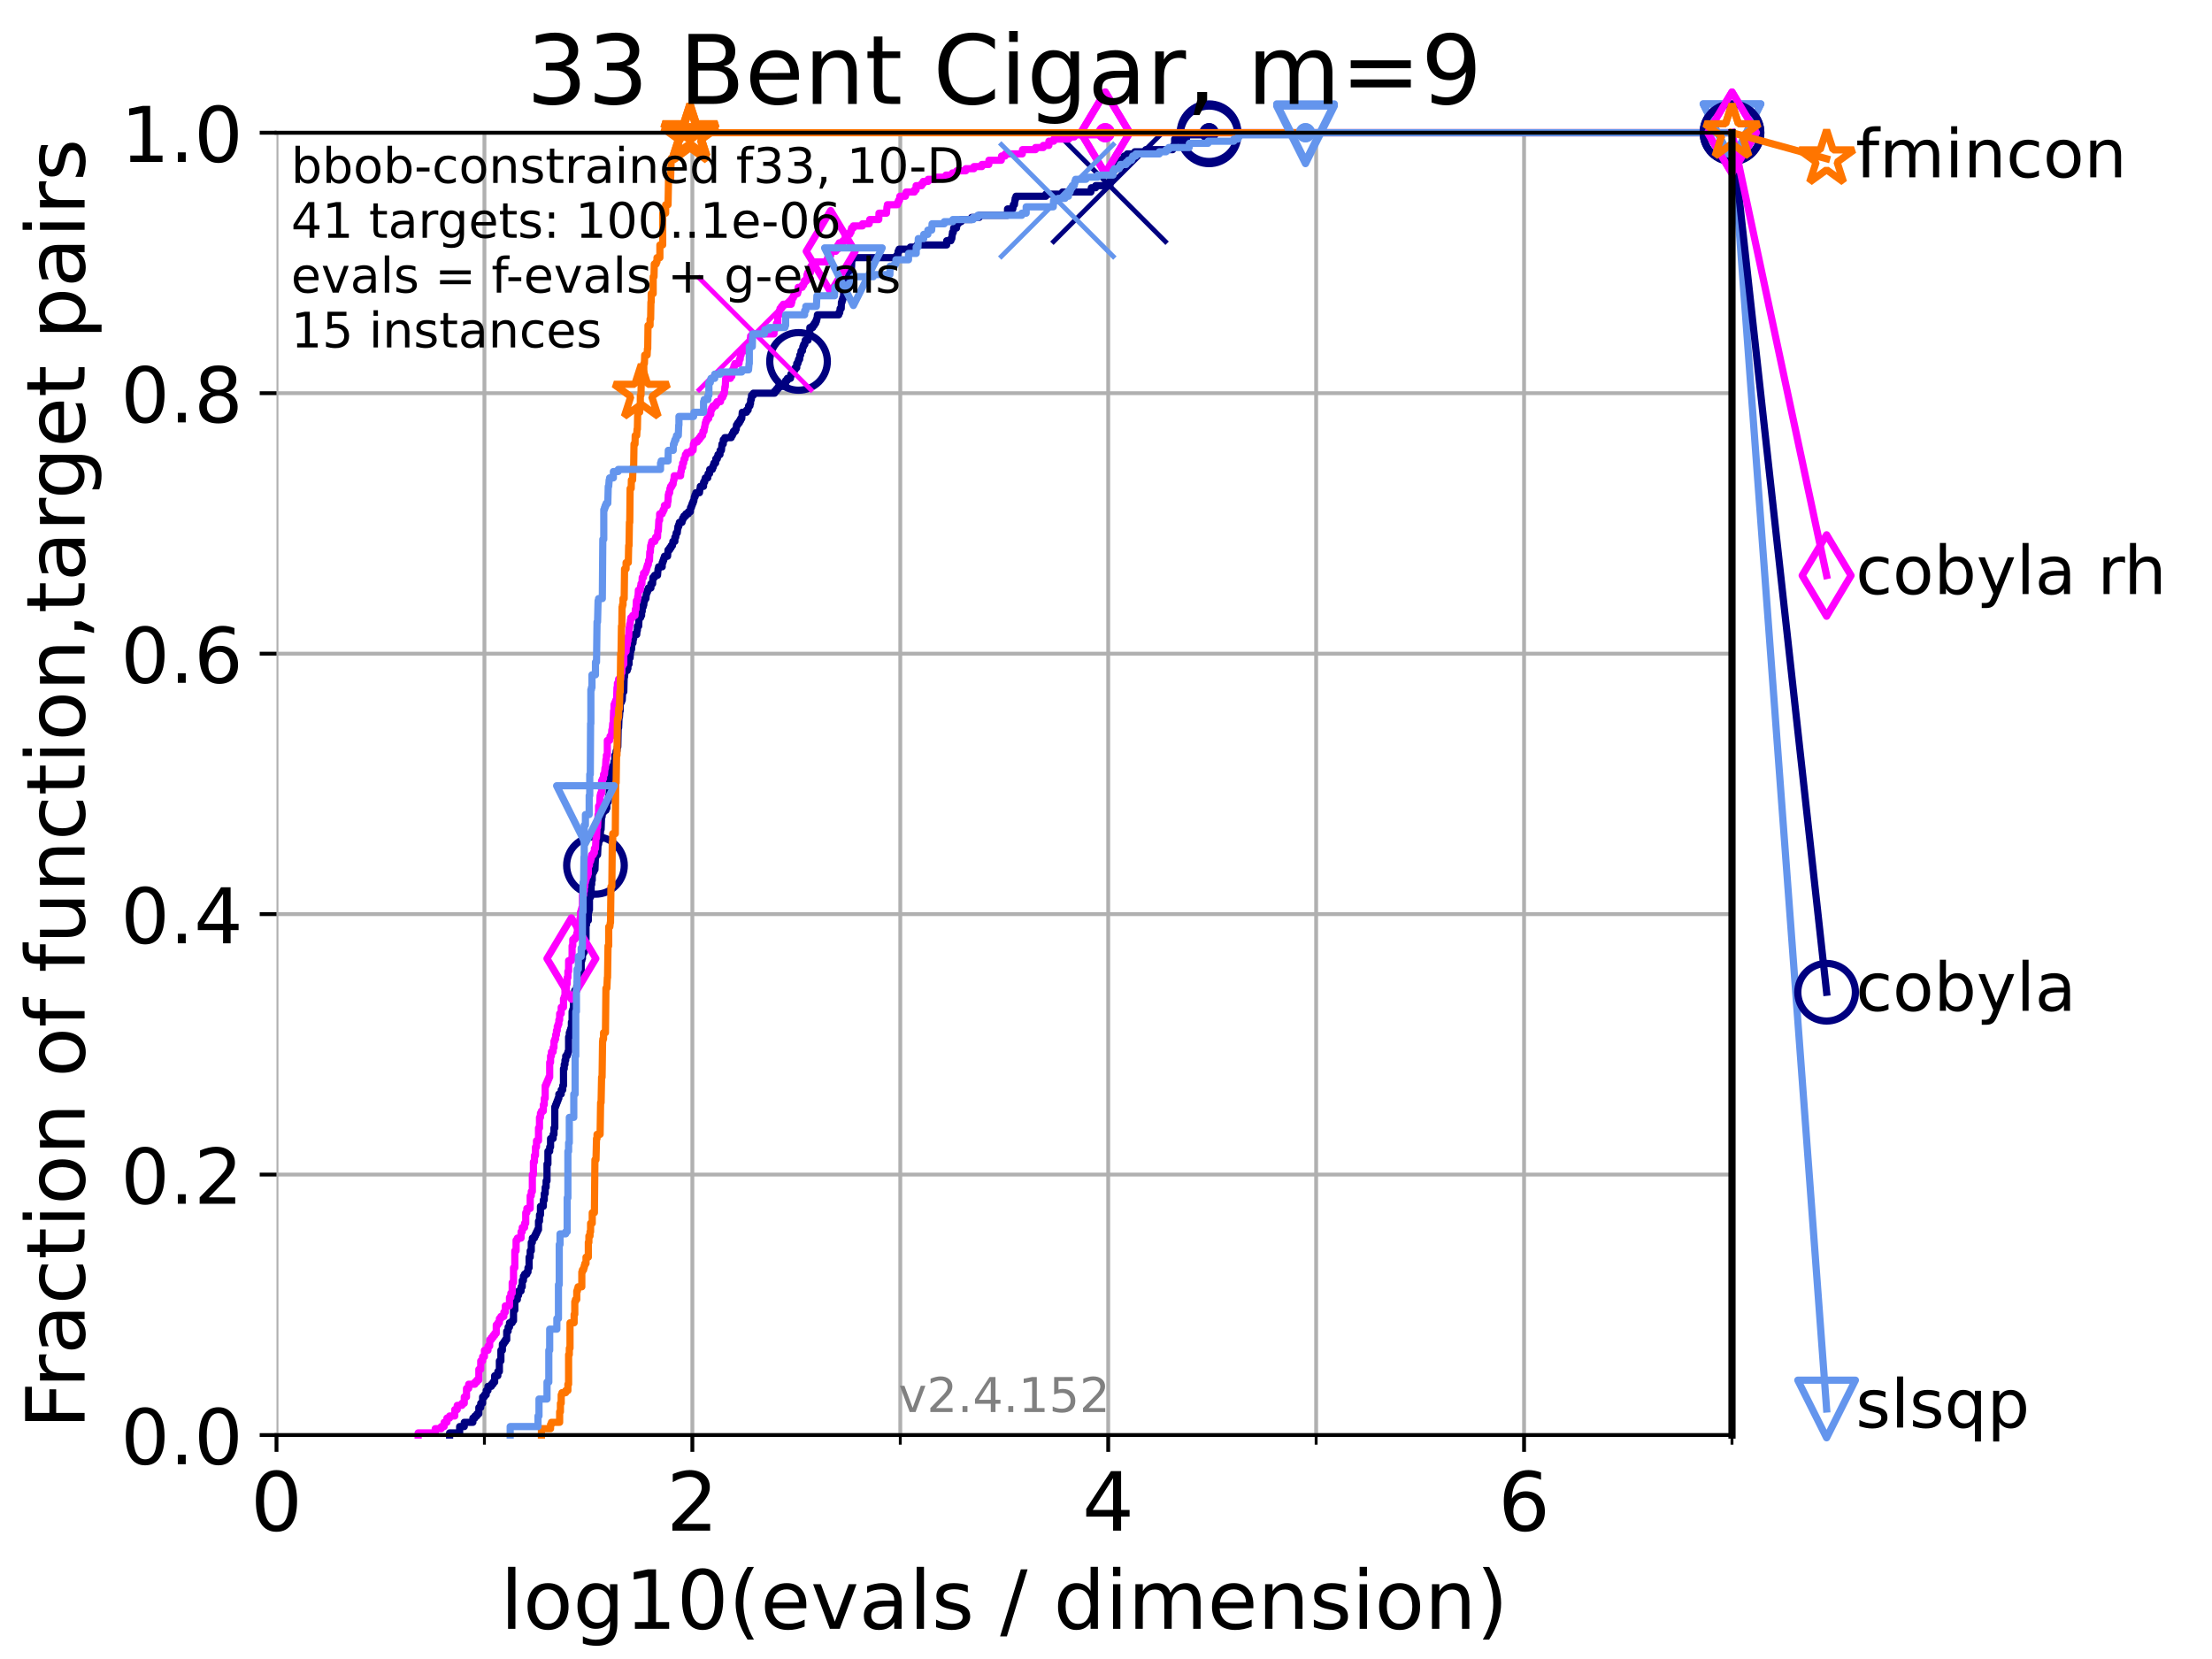 <?xml version="1.0" encoding="utf-8" standalone="no"?>
<!DOCTYPE svg PUBLIC "-//W3C//DTD SVG 1.1//EN"
  "http://www.w3.org/Graphics/SVG/1.1/DTD/svg11.dtd">
<!-- Created with matplotlib (https://matplotlib.org/) -->
<svg height="345.6pt" version="1.1" viewBox="0 0 460.8 345.6" width="460.8pt" xmlns="http://www.w3.org/2000/svg" xmlns:xlink="http://www.w3.org/1999/xlink">
 <defs>
  <style type="text/css">*{stroke-linecap:butt;stroke-linejoin:round;}</style>
 </defs>
 <g id="figure_1">
  <g id="patch_1">
   <path d="M 0 345.6 
L 460.8 345.6 
L 460.8 0 
L 0 0 
z
" style="fill:#ffffff;"/>
  </g>
  <g id="axes_1">
   <g id="patch_2">
    <path d="M 57.6 298.944 
L 360.806 298.944 
L 360.806 27.648 
L 57.6 27.648 
z
" style="fill:#ffffff;"/>
   </g>
   <g id="matplotlib.axis_1">
    <g id="xtick_1">
     <g id="line2d_1">
      <path clip-path="url(#p1e2cdb548b)" d="M 57.6 298.944 
L 57.6 27.648 
" style="fill:none;stroke:#b0b0b0;stroke-linecap:square;stroke-width:0.8;"/>
     </g>
     <g id="line2d_2">
      <defs>
       <path d="M 0 0 
L 0 3.5 
" id="m364e878597" style="stroke:#000000;stroke-width:0.8;"/>
      </defs>
      <g>
       <use style="stroke:#000000;stroke-width:0.8;" x="57.6" xlink:href="#m364e878597" y="298.944"/>
      </g>
     </g>
     <g id="text_1">
      <!-- 0 -->
      <g transform="translate(52.192 318.861)scale(0.17 -0.17)">
       <defs>
        <path d="M 31.781 66.406 
Q 24.172 66.406 20.328 58.906 
Q 16.5 51.422 16.5 36.375 
Q 16.5 21.391 20.328 13.891 
Q 24.172 6.391 31.781 6.391 
Q 39.453 6.391 43.281 13.891 
Q 47.125 21.391 47.125 36.375 
Q 47.125 51.422 43.281 58.906 
Q 39.453 66.406 31.781 66.406 
z
M 31.781 74.219 
Q 44.047 74.219 50.516 64.516 
Q 56.984 54.828 56.984 36.375 
Q 56.984 17.969 50.516 8.266 
Q 44.047 -1.422 31.781 -1.422 
Q 19.531 -1.422 13.062 8.266 
Q 6.594 17.969 6.594 36.375 
Q 6.594 54.828 13.062 64.516 
Q 19.531 74.219 31.781 74.219 
z
" id="DejaVuSans-48"/>
       </defs>
       <use xlink:href="#DejaVuSans-48"/>
      </g>
     </g>
    </g>
    <g id="xtick_2">
     <g id="line2d_3">
      <path clip-path="url(#p1e2cdb548b)" d="M 144.23 298.944 
L 144.23 27.648 
" style="fill:none;stroke:#b0b0b0;stroke-linecap:square;stroke-width:0.8;"/>
     </g>
     <g id="line2d_4">
      <g>
       <use style="stroke:#000000;stroke-width:0.8;" x="144.23" xlink:href="#m364e878597" y="298.944"/>
      </g>
     </g>
     <g id="text_2">
      <!-- 2 -->
      <g transform="translate(138.822 318.861)scale(0.17 -0.17)">
       <defs>
        <path d="M 19.188 8.297 
L 53.609 8.297 
L 53.609 0 
L 7.328 0 
L 7.328 8.297 
Q 12.938 14.109 22.625 23.891 
Q 32.328 33.688 34.812 36.531 
Q 39.547 41.844 41.422 45.531 
Q 43.312 49.219 43.312 52.781 
Q 43.312 58.594 39.234 62.25 
Q 35.156 65.922 28.609 65.922 
Q 23.969 65.922 18.812 64.312 
Q 13.672 62.703 7.812 59.422 
L 7.812 69.391 
Q 13.766 71.781 18.938 73 
Q 24.125 74.219 28.422 74.219 
Q 39.75 74.219 46.484 68.547 
Q 53.219 62.891 53.219 53.422 
Q 53.219 48.922 51.531 44.891 
Q 49.859 40.875 45.406 35.406 
Q 44.188 33.984 37.641 27.219 
Q 31.109 20.453 19.188 8.297 
z
" id="DejaVuSans-50"/>
       </defs>
       <use xlink:href="#DejaVuSans-50"/>
      </g>
     </g>
    </g>
    <g id="xtick_3">
     <g id="line2d_5">
      <path clip-path="url(#p1e2cdb548b)" d="M 230.861 298.944 
L 230.861 27.648 
" style="fill:none;stroke:#b0b0b0;stroke-linecap:square;stroke-width:0.8;"/>
     </g>
     <g id="line2d_6">
      <g>
       <use style="stroke:#000000;stroke-width:0.8;" x="230.861" xlink:href="#m364e878597" y="298.944"/>
      </g>
     </g>
     <g id="text_3">
      <!-- 4 -->
      <g transform="translate(225.453 318.861)scale(0.17 -0.17)">
       <defs>
        <path d="M 37.797 64.312 
L 12.891 25.391 
L 37.797 25.391 
z
M 35.203 72.906 
L 47.609 72.906 
L 47.609 25.391 
L 58.016 25.391 
L 58.016 17.188 
L 47.609 17.188 
L 47.609 0 
L 37.797 0 
L 37.797 17.188 
L 4.891 17.188 
L 4.891 26.703 
z
" id="DejaVuSans-52"/>
       </defs>
       <use xlink:href="#DejaVuSans-52"/>
      </g>
     </g>
    </g>
    <g id="xtick_4">
     <g id="line2d_7">
      <path clip-path="url(#p1e2cdb548b)" d="M 317.491 298.944 
L 317.491 27.648 
" style="fill:none;stroke:#b0b0b0;stroke-linecap:square;stroke-width:0.8;"/>
     </g>
     <g id="line2d_8">
      <g>
       <use style="stroke:#000000;stroke-width:0.8;" x="317.491" xlink:href="#m364e878597" y="298.944"/>
      </g>
     </g>
     <g id="text_4">
      <!-- 6 -->
      <g transform="translate(312.083 318.861)scale(0.17 -0.17)">
       <defs>
        <path d="M 33.016 40.375 
Q 26.375 40.375 22.484 35.828 
Q 18.609 31.297 18.609 23.391 
Q 18.609 15.531 22.484 10.953 
Q 26.375 6.391 33.016 6.391 
Q 39.656 6.391 43.531 10.953 
Q 47.406 15.531 47.406 23.391 
Q 47.406 31.297 43.531 35.828 
Q 39.656 40.375 33.016 40.375 
z
M 52.594 71.297 
L 52.594 62.312 
Q 48.875 64.062 45.094 64.984 
Q 41.312 65.922 37.594 65.922 
Q 27.828 65.922 22.672 59.328 
Q 17.531 52.734 16.797 39.406 
Q 19.672 43.656 24.016 45.922 
Q 28.375 48.188 33.594 48.188 
Q 44.578 48.188 50.953 41.516 
Q 57.328 34.859 57.328 23.391 
Q 57.328 12.156 50.688 5.359 
Q 44.047 -1.422 33.016 -1.422 
Q 20.359 -1.422 13.672 8.266 
Q 6.984 17.969 6.984 36.375 
Q 6.984 53.656 15.188 63.938 
Q 23.391 74.219 37.203 74.219 
Q 40.922 74.219 44.703 73.484 
Q 48.484 72.75 52.594 71.297 
z
" id="DejaVuSans-54"/>
       </defs>
       <use xlink:href="#DejaVuSans-54"/>
      </g>
     </g>
    </g>
    <g id="xtick_5">
     <g id="line2d_9">
      <path clip-path="url(#p1e2cdb548b)" d="M 100.915 298.944 
L 100.915 27.648 
" style="fill:none;stroke:#b0b0b0;stroke-linecap:square;stroke-width:0.8;"/>
     </g>
     <g id="line2d_10">
      <defs>
       <path d="M 0 0 
L 0 2 
" id="md26c0d3218" style="stroke:#000000;stroke-width:0.6;"/>
      </defs>
      <g>
       <use style="stroke:#000000;stroke-width:0.6;" x="100.915" xlink:href="#md26c0d3218" y="298.944"/>
      </g>
     </g>
    </g>
    <g id="xtick_6">
     <g id="line2d_11">
      <path clip-path="url(#p1e2cdb548b)" d="M 187.546 298.944 
L 187.546 27.648 
" style="fill:none;stroke:#b0b0b0;stroke-linecap:square;stroke-width:0.8;"/>
     </g>
     <g id="line2d_12">
      <g>
       <use style="stroke:#000000;stroke-width:0.6;" x="187.546" xlink:href="#md26c0d3218" y="298.944"/>
      </g>
     </g>
    </g>
    <g id="xtick_7">
     <g id="line2d_13">
      <path clip-path="url(#p1e2cdb548b)" d="M 274.176 298.944 
L 274.176 27.648 
" style="fill:none;stroke:#b0b0b0;stroke-linecap:square;stroke-width:0.8;"/>
     </g>
     <g id="line2d_14">
      <g>
       <use style="stroke:#000000;stroke-width:0.6;" x="274.176" xlink:href="#md26c0d3218" y="298.944"/>
      </g>
     </g>
    </g>
    <g id="xtick_8">
     <g id="line2d_15">
      <path clip-path="url(#p1e2cdb548b)" d="M 360.806 298.944 
L 360.806 27.648 
" style="fill:none;stroke:#b0b0b0;stroke-linecap:square;stroke-width:0.8;"/>
     </g>
     <g id="line2d_16">
      <g>
       <use style="stroke:#000000;stroke-width:0.6;" x="360.806" xlink:href="#md26c0d3218" y="298.944"/>
      </g>
     </g>
    </g>
    <g id="text_5">
     <!-- log10(evals / dimension) -->
     <g transform="translate(104.239 339.314)scale(0.17 -0.17)">
      <defs>
       <path d="M 9.422 75.984 
L 18.406 75.984 
L 18.406 0 
L 9.422 0 
z
" id="DejaVuSans-108"/>
       <path d="M 30.609 48.391 
Q 23.391 48.391 19.188 42.75 
Q 14.984 37.109 14.984 27.297 
Q 14.984 17.484 19.156 11.844 
Q 23.344 6.203 30.609 6.203 
Q 37.797 6.203 41.984 11.859 
Q 46.188 17.531 46.188 27.297 
Q 46.188 37.016 41.984 42.703 
Q 37.797 48.391 30.609 48.391 
z
M 30.609 56 
Q 42.328 56 49.016 48.375 
Q 55.719 40.766 55.719 27.297 
Q 55.719 13.875 49.016 6.219 
Q 42.328 -1.422 30.609 -1.422 
Q 18.844 -1.422 12.172 6.219 
Q 5.516 13.875 5.516 27.297 
Q 5.516 40.766 12.172 48.375 
Q 18.844 56 30.609 56 
z
" id="DejaVuSans-111"/>
       <path d="M 45.406 27.984 
Q 45.406 37.75 41.375 43.109 
Q 37.359 48.484 30.078 48.484 
Q 22.859 48.484 18.828 43.109 
Q 14.797 37.75 14.797 27.984 
Q 14.797 18.266 18.828 12.891 
Q 22.859 7.516 30.078 7.516 
Q 37.359 7.516 41.375 12.891 
Q 45.406 18.266 45.406 27.984 
z
M 54.391 6.781 
Q 54.391 -7.172 48.188 -13.984 
Q 42 -20.797 29.203 -20.797 
Q 24.469 -20.797 20.266 -20.094 
Q 16.062 -19.391 12.109 -17.922 
L 12.109 -9.188 
Q 16.062 -11.328 19.922 -12.344 
Q 23.781 -13.375 27.781 -13.375 
Q 36.625 -13.375 41.016 -8.766 
Q 45.406 -4.156 45.406 5.172 
L 45.406 9.625 
Q 42.625 4.781 38.281 2.391 
Q 33.938 0 27.875 0 
Q 17.828 0 11.672 7.656 
Q 5.516 15.328 5.516 27.984 
Q 5.516 40.672 11.672 48.328 
Q 17.828 56 27.875 56 
Q 33.938 56 38.281 53.609 
Q 42.625 51.219 45.406 46.391 
L 45.406 54.688 
L 54.391 54.688 
z
" id="DejaVuSans-103"/>
       <path d="M 12.406 8.297 
L 28.516 8.297 
L 28.516 63.922 
L 10.984 60.406 
L 10.984 69.391 
L 28.422 72.906 
L 38.281 72.906 
L 38.281 8.297 
L 54.391 8.297 
L 54.391 0 
L 12.406 0 
z
" id="DejaVuSans-49"/>
       <path d="M 31 75.875 
Q 24.469 64.656 21.281 53.656 
Q 18.109 42.672 18.109 31.391 
Q 18.109 20.125 21.312 9.062 
Q 24.516 -2 31 -13.188 
L 23.188 -13.188 
Q 15.875 -1.703 12.234 9.375 
Q 8.594 20.453 8.594 31.391 
Q 8.594 42.281 12.203 53.312 
Q 15.828 64.359 23.188 75.875 
z
" id="DejaVuSans-40"/>
       <path d="M 56.203 29.594 
L 56.203 25.203 
L 14.891 25.203 
Q 15.484 15.922 20.484 11.062 
Q 25.484 6.203 34.422 6.203 
Q 39.594 6.203 44.453 7.469 
Q 49.312 8.734 54.109 11.281 
L 54.109 2.781 
Q 49.266 0.734 44.188 -0.344 
Q 39.109 -1.422 33.891 -1.422 
Q 20.797 -1.422 13.156 6.188 
Q 5.516 13.812 5.516 26.812 
Q 5.516 40.234 12.766 48.109 
Q 20.016 56 32.328 56 
Q 43.359 56 49.781 48.891 
Q 56.203 41.797 56.203 29.594 
z
M 47.219 32.234 
Q 47.125 39.594 43.094 43.984 
Q 39.062 48.391 32.422 48.391 
Q 24.906 48.391 20.391 44.141 
Q 15.875 39.891 15.188 32.172 
z
" id="DejaVuSans-101"/>
       <path d="M 2.984 54.688 
L 12.5 54.688 
L 29.594 8.797 
L 46.688 54.688 
L 56.203 54.688 
L 35.688 0 
L 23.484 0 
z
" id="DejaVuSans-118"/>
       <path d="M 34.281 27.484 
Q 23.391 27.484 19.188 25 
Q 14.984 22.516 14.984 16.5 
Q 14.984 11.719 18.141 8.906 
Q 21.297 6.109 26.703 6.109 
Q 34.188 6.109 38.703 11.406 
Q 43.219 16.703 43.219 25.484 
L 43.219 27.484 
z
M 52.203 31.203 
L 52.203 0 
L 43.219 0 
L 43.219 8.297 
Q 40.141 3.328 35.547 0.953 
Q 30.953 -1.422 24.312 -1.422 
Q 15.922 -1.422 10.953 3.297 
Q 6 8.016 6 15.922 
Q 6 25.141 12.172 29.828 
Q 18.359 34.516 30.609 34.516 
L 43.219 34.516 
L 43.219 35.406 
Q 43.219 41.609 39.141 45 
Q 35.062 48.391 27.688 48.391 
Q 23 48.391 18.547 47.266 
Q 14.109 46.141 10.016 43.891 
L 10.016 52.203 
Q 14.938 54.109 19.578 55.047 
Q 24.219 56 28.609 56 
Q 40.484 56 46.344 49.844 
Q 52.203 43.703 52.203 31.203 
z
" id="DejaVuSans-97"/>
       <path d="M 44.281 53.078 
L 44.281 44.578 
Q 40.484 46.531 36.375 47.5 
Q 32.281 48.484 27.875 48.484 
Q 21.188 48.484 17.844 46.438 
Q 14.5 44.391 14.5 40.281 
Q 14.5 37.156 16.891 35.375 
Q 19.281 33.594 26.516 31.984 
L 29.594 31.297 
Q 39.156 29.25 43.188 25.516 
Q 47.219 21.781 47.219 15.094 
Q 47.219 7.469 41.188 3.016 
Q 35.156 -1.422 24.609 -1.422 
Q 20.219 -1.422 15.453 -0.562 
Q 10.688 0.297 5.422 2 
L 5.422 11.281 
Q 10.406 8.688 15.234 7.391 
Q 20.062 6.109 24.812 6.109 
Q 31.156 6.109 34.562 8.281 
Q 37.984 10.453 37.984 14.406 
Q 37.984 18.062 35.516 20.016 
Q 33.062 21.969 24.703 23.781 
L 21.578 24.516 
Q 13.234 26.266 9.516 29.906 
Q 5.812 33.547 5.812 39.891 
Q 5.812 47.609 11.281 51.797 
Q 16.75 56 26.812 56 
Q 31.781 56 36.172 55.266 
Q 40.578 54.547 44.281 53.078 
z
" id="DejaVuSans-115"/>
       <path id="DejaVuSans-32"/>
       <path d="M 25.391 72.906 
L 33.688 72.906 
L 8.297 -9.281 
L 0 -9.281 
z
" id="DejaVuSans-47"/>
       <path d="M 45.406 46.391 
L 45.406 75.984 
L 54.391 75.984 
L 54.391 0 
L 45.406 0 
L 45.406 8.203 
Q 42.578 3.328 38.25 0.953 
Q 33.938 -1.422 27.875 -1.422 
Q 17.969 -1.422 11.734 6.484 
Q 5.516 14.406 5.516 27.297 
Q 5.516 40.188 11.734 48.094 
Q 17.969 56 27.875 56 
Q 33.938 56 38.25 53.625 
Q 42.578 51.266 45.406 46.391 
z
M 14.797 27.297 
Q 14.797 17.391 18.875 11.75 
Q 22.953 6.109 30.078 6.109 
Q 37.203 6.109 41.297 11.75 
Q 45.406 17.391 45.406 27.297 
Q 45.406 37.203 41.297 42.844 
Q 37.203 48.484 30.078 48.484 
Q 22.953 48.484 18.875 42.844 
Q 14.797 37.203 14.797 27.297 
z
" id="DejaVuSans-100"/>
       <path d="M 9.422 54.688 
L 18.406 54.688 
L 18.406 0 
L 9.422 0 
z
M 9.422 75.984 
L 18.406 75.984 
L 18.406 64.594 
L 9.422 64.594 
z
" id="DejaVuSans-105"/>
       <path d="M 52 44.188 
Q 55.375 50.25 60.062 53.125 
Q 64.75 56 71.094 56 
Q 79.641 56 84.281 50.016 
Q 88.922 44.047 88.922 33.016 
L 88.922 0 
L 79.891 0 
L 79.891 32.719 
Q 79.891 40.578 77.094 44.375 
Q 74.312 48.188 68.609 48.188 
Q 61.625 48.188 57.562 43.547 
Q 53.516 38.922 53.516 30.906 
L 53.516 0 
L 44.484 0 
L 44.484 32.719 
Q 44.484 40.625 41.703 44.406 
Q 38.922 48.188 33.109 48.188 
Q 26.219 48.188 22.156 43.531 
Q 18.109 38.875 18.109 30.906 
L 18.109 0 
L 9.078 0 
L 9.078 54.688 
L 18.109 54.688 
L 18.109 46.188 
Q 21.188 51.219 25.484 53.609 
Q 29.781 56 35.688 56 
Q 41.656 56 45.828 52.969 
Q 50 49.953 52 44.188 
z
" id="DejaVuSans-109"/>
       <path d="M 54.891 33.016 
L 54.891 0 
L 45.906 0 
L 45.906 32.719 
Q 45.906 40.484 42.875 44.328 
Q 39.844 48.188 33.797 48.188 
Q 26.516 48.188 22.312 43.547 
Q 18.109 38.922 18.109 30.906 
L 18.109 0 
L 9.078 0 
L 9.078 54.688 
L 18.109 54.688 
L 18.109 46.188 
Q 21.344 51.125 25.703 53.562 
Q 30.078 56 35.797 56 
Q 45.219 56 50.047 50.172 
Q 54.891 44.344 54.891 33.016 
z
" id="DejaVuSans-110"/>
       <path d="M 8.016 75.875 
L 15.828 75.875 
Q 23.141 64.359 26.781 53.312 
Q 30.422 42.281 30.422 31.391 
Q 30.422 20.453 26.781 9.375 
Q 23.141 -1.703 15.828 -13.188 
L 8.016 -13.188 
Q 14.5 -2 17.703 9.062 
Q 20.906 20.125 20.906 31.391 
Q 20.906 42.672 17.703 53.656 
Q 14.5 64.656 8.016 75.875 
z
" id="DejaVuSans-41"/>
      </defs>
      <use xlink:href="#DejaVuSans-108"/>
      <use x="27.783" xlink:href="#DejaVuSans-111"/>
      <use x="88.965" xlink:href="#DejaVuSans-103"/>
      <use x="152.441" xlink:href="#DejaVuSans-49"/>
      <use x="216.064" xlink:href="#DejaVuSans-48"/>
      <use x="279.688" xlink:href="#DejaVuSans-40"/>
      <use x="318.701" xlink:href="#DejaVuSans-101"/>
      <use x="380.225" xlink:href="#DejaVuSans-118"/>
      <use x="439.404" xlink:href="#DejaVuSans-97"/>
      <use x="500.684" xlink:href="#DejaVuSans-108"/>
      <use x="528.467" xlink:href="#DejaVuSans-115"/>
      <use x="580.566" xlink:href="#DejaVuSans-32"/>
      <use x="612.354" xlink:href="#DejaVuSans-47"/>
      <use x="646.045" xlink:href="#DejaVuSans-32"/>
      <use x="677.832" xlink:href="#DejaVuSans-100"/>
      <use x="741.309" xlink:href="#DejaVuSans-105"/>
      <use x="769.092" xlink:href="#DejaVuSans-109"/>
      <use x="866.504" xlink:href="#DejaVuSans-101"/>
      <use x="928.027" xlink:href="#DejaVuSans-110"/>
      <use x="991.406" xlink:href="#DejaVuSans-115"/>
      <use x="1043.506" xlink:href="#DejaVuSans-105"/>
      <use x="1071.289" xlink:href="#DejaVuSans-111"/>
      <use x="1132.471" xlink:href="#DejaVuSans-110"/>
      <use x="1195.85" xlink:href="#DejaVuSans-41"/>
     </g>
    </g>
   </g>
   <g id="matplotlib.axis_2">
    <g id="ytick_1">
     <g id="line2d_17">
      <path clip-path="url(#p1e2cdb548b)" d="M 57.6 298.944 
L 360.806 298.944 
" style="fill:none;stroke:#b0b0b0;stroke-linecap:square;stroke-width:0.8;"/>
     </g>
     <g id="line2d_18">
      <defs>
       <path d="M 0 0 
L -3.5 0 
" id="mdb5d35321f" style="stroke:#000000;stroke-width:0.8;"/>
      </defs>
      <g>
       <use style="stroke:#000000;stroke-width:0.8;" x="57.6" xlink:href="#mdb5d35321f" y="298.944"/>
      </g>
     </g>
     <g id="text_6">
      <!-- 0.0 -->
      <g transform="translate(25.155 305.023)scale(0.16 -0.16)">
       <defs>
        <path d="M 10.688 12.406 
L 21 12.406 
L 21 0 
L 10.688 0 
z
" id="DejaVuSans-46"/>
       </defs>
       <use xlink:href="#DejaVuSans-48"/>
       <use x="63.623" xlink:href="#DejaVuSans-46"/>
       <use x="95.41" xlink:href="#DejaVuSans-48"/>
      </g>
     </g>
    </g>
    <g id="ytick_2">
     <g id="line2d_19">
      <path clip-path="url(#p1e2cdb548b)" d="M 57.6 244.685 
L 360.806 244.685 
" style="fill:none;stroke:#b0b0b0;stroke-linecap:square;stroke-width:0.8;"/>
     </g>
     <g id="line2d_20">
      <g>
       <use style="stroke:#000000;stroke-width:0.8;" x="57.6" xlink:href="#mdb5d35321f" y="244.685"/>
      </g>
     </g>
     <g id="text_7">
      <!-- 0.2 -->
      <g transform="translate(25.155 250.764)scale(0.16 -0.16)">
       <use xlink:href="#DejaVuSans-48"/>
       <use x="63.623" xlink:href="#DejaVuSans-46"/>
       <use x="95.41" xlink:href="#DejaVuSans-50"/>
      </g>
     </g>
    </g>
    <g id="ytick_3">
     <g id="line2d_21">
      <path clip-path="url(#p1e2cdb548b)" d="M 57.6 190.426 
L 360.806 190.426 
" style="fill:none;stroke:#b0b0b0;stroke-linecap:square;stroke-width:0.8;"/>
     </g>
     <g id="line2d_22">
      <g>
       <use style="stroke:#000000;stroke-width:0.8;" x="57.6" xlink:href="#mdb5d35321f" y="190.426"/>
      </g>
     </g>
     <g id="text_8">
      <!-- 0.4 -->
      <g transform="translate(25.155 196.504)scale(0.16 -0.16)">
       <use xlink:href="#DejaVuSans-48"/>
       <use x="63.623" xlink:href="#DejaVuSans-46"/>
       <use x="95.41" xlink:href="#DejaVuSans-52"/>
      </g>
     </g>
    </g>
    <g id="ytick_4">
     <g id="line2d_23">
      <path clip-path="url(#p1e2cdb548b)" d="M 57.6 136.166 
L 360.806 136.166 
" style="fill:none;stroke:#b0b0b0;stroke-linecap:square;stroke-width:0.8;"/>
     </g>
     <g id="line2d_24">
      <g>
       <use style="stroke:#000000;stroke-width:0.8;" x="57.6" xlink:href="#mdb5d35321f" y="136.166"/>
      </g>
     </g>
     <g id="text_9">
      <!-- 0.6 -->
      <g transform="translate(25.155 142.245)scale(0.16 -0.16)">
       <use xlink:href="#DejaVuSans-48"/>
       <use x="63.623" xlink:href="#DejaVuSans-46"/>
       <use x="95.41" xlink:href="#DejaVuSans-54"/>
      </g>
     </g>
    </g>
    <g id="ytick_5">
     <g id="line2d_25">
      <path clip-path="url(#p1e2cdb548b)" d="M 57.6 81.907 
L 360.806 81.907 
" style="fill:none;stroke:#b0b0b0;stroke-linecap:square;stroke-width:0.8;"/>
     </g>
     <g id="line2d_26">
      <g>
       <use style="stroke:#000000;stroke-width:0.8;" x="57.6" xlink:href="#mdb5d35321f" y="81.907"/>
      </g>
     </g>
     <g id="text_10">
      <!-- 0.8 -->
      <g transform="translate(25.155 87.986)scale(0.16 -0.16)">
       <defs>
        <path d="M 31.781 34.625 
Q 24.75 34.625 20.719 30.859 
Q 16.703 27.094 16.703 20.516 
Q 16.703 13.922 20.719 10.156 
Q 24.75 6.391 31.781 6.391 
Q 38.812 6.391 42.859 10.172 
Q 46.922 13.969 46.922 20.516 
Q 46.922 27.094 42.891 30.859 
Q 38.875 34.625 31.781 34.625 
z
M 21.922 38.812 
Q 15.578 40.375 12.031 44.719 
Q 8.5 49.078 8.5 55.328 
Q 8.5 64.062 14.719 69.141 
Q 20.953 74.219 31.781 74.219 
Q 42.672 74.219 48.875 69.141 
Q 55.078 64.062 55.078 55.328 
Q 55.078 49.078 51.531 44.719 
Q 48 40.375 41.703 38.812 
Q 48.828 37.156 52.797 32.312 
Q 56.781 27.484 56.781 20.516 
Q 56.781 9.906 50.312 4.234 
Q 43.844 -1.422 31.781 -1.422 
Q 19.734 -1.422 13.25 4.234 
Q 6.781 9.906 6.781 20.516 
Q 6.781 27.484 10.781 32.312 
Q 14.797 37.156 21.922 38.812 
z
M 18.312 54.391 
Q 18.312 48.734 21.844 45.562 
Q 25.391 42.391 31.781 42.391 
Q 38.141 42.391 41.719 45.562 
Q 45.312 48.734 45.312 54.391 
Q 45.312 60.062 41.719 63.234 
Q 38.141 66.406 31.781 66.406 
Q 25.391 66.406 21.844 63.234 
Q 18.312 60.062 18.312 54.391 
z
" id="DejaVuSans-56"/>
       </defs>
       <use xlink:href="#DejaVuSans-48"/>
       <use x="63.623" xlink:href="#DejaVuSans-46"/>
       <use x="95.41" xlink:href="#DejaVuSans-56"/>
      </g>
     </g>
    </g>
    <g id="ytick_6">
     <g id="line2d_27">
      <path clip-path="url(#p1e2cdb548b)" d="M 57.6 27.648 
L 360.806 27.648 
" style="fill:none;stroke:#b0b0b0;stroke-linecap:square;stroke-width:0.8;"/>
     </g>
     <g id="line2d_28">
      <g>
       <use style="stroke:#000000;stroke-width:0.8;" x="57.6" xlink:href="#mdb5d35321f" y="27.648"/>
      </g>
     </g>
     <g id="text_11">
      <!-- 1.0 -->
      <g transform="translate(25.155 33.727)scale(0.16 -0.16)">
       <use xlink:href="#DejaVuSans-49"/>
       <use x="63.623" xlink:href="#DejaVuSans-46"/>
       <use x="95.41" xlink:href="#DejaVuSans-48"/>
      </g>
     </g>
    </g>
    <g id="text_12">
     <!-- Fraction of function,target pairs -->
     <g transform="translate(17.62 297.681)rotate(-90)scale(0.17 -0.17)">
      <defs>
       <path d="M 9.812 72.906 
L 51.703 72.906 
L 51.703 64.594 
L 19.672 64.594 
L 19.672 43.109 
L 48.578 43.109 
L 48.578 34.812 
L 19.672 34.812 
L 19.672 0 
L 9.812 0 
z
" id="DejaVuSans-70"/>
       <path d="M 41.109 46.297 
Q 39.594 47.172 37.812 47.578 
Q 36.031 48 33.891 48 
Q 26.266 48 22.188 43.047 
Q 18.109 38.094 18.109 28.812 
L 18.109 0 
L 9.078 0 
L 9.078 54.688 
L 18.109 54.688 
L 18.109 46.188 
Q 20.953 51.172 25.484 53.578 
Q 30.031 56 36.531 56 
Q 37.453 56 38.578 55.875 
Q 39.703 55.766 41.062 55.516 
z
" id="DejaVuSans-114"/>
       <path d="M 48.781 52.594 
L 48.781 44.188 
Q 44.969 46.297 41.141 47.344 
Q 37.312 48.391 33.406 48.391 
Q 24.656 48.391 19.812 42.844 
Q 14.984 37.312 14.984 27.297 
Q 14.984 17.281 19.812 11.734 
Q 24.656 6.203 33.406 6.203 
Q 37.312 6.203 41.141 7.25 
Q 44.969 8.297 48.781 10.406 
L 48.781 2.094 
Q 45.016 0.344 40.984 -0.531 
Q 36.969 -1.422 32.422 -1.422 
Q 20.062 -1.422 12.781 6.344 
Q 5.516 14.109 5.516 27.297 
Q 5.516 40.672 12.859 48.328 
Q 20.219 56 33.016 56 
Q 37.156 56 41.109 55.141 
Q 45.062 54.297 48.781 52.594 
z
" id="DejaVuSans-99"/>
       <path d="M 18.312 70.219 
L 18.312 54.688 
L 36.812 54.688 
L 36.812 47.703 
L 18.312 47.703 
L 18.312 18.016 
Q 18.312 11.328 20.141 9.422 
Q 21.969 7.516 27.594 7.516 
L 36.812 7.516 
L 36.812 0 
L 27.594 0 
Q 17.188 0 13.234 3.875 
Q 9.281 7.766 9.281 18.016 
L 9.281 47.703 
L 2.688 47.703 
L 2.688 54.688 
L 9.281 54.688 
L 9.281 70.219 
z
" id="DejaVuSans-116"/>
       <path d="M 37.109 75.984 
L 37.109 68.5 
L 28.516 68.5 
Q 23.688 68.5 21.797 66.547 
Q 19.922 64.594 19.922 59.516 
L 19.922 54.688 
L 34.719 54.688 
L 34.719 47.703 
L 19.922 47.703 
L 19.922 0 
L 10.891 0 
L 10.891 47.703 
L 2.297 47.703 
L 2.297 54.688 
L 10.891 54.688 
L 10.891 58.5 
Q 10.891 67.625 15.141 71.797 
Q 19.391 75.984 28.609 75.984 
z
" id="DejaVuSans-102"/>
       <path d="M 8.5 21.578 
L 8.5 54.688 
L 17.484 54.688 
L 17.484 21.922 
Q 17.484 14.156 20.5 10.266 
Q 23.531 6.391 29.594 6.391 
Q 36.859 6.391 41.078 11.031 
Q 45.312 15.672 45.312 23.688 
L 45.312 54.688 
L 54.297 54.688 
L 54.297 0 
L 45.312 0 
L 45.312 8.406 
Q 42.047 3.422 37.719 1 
Q 33.406 -1.422 27.688 -1.422 
Q 18.266 -1.422 13.375 4.438 
Q 8.5 10.297 8.5 21.578 
z
M 31.109 56 
z
" id="DejaVuSans-117"/>
       <path d="M 11.719 12.406 
L 22.016 12.406 
L 22.016 4 
L 14.016 -11.625 
L 7.719 -11.625 
L 11.719 4 
z
" id="DejaVuSans-44"/>
       <path d="M 18.109 8.203 
L 18.109 -20.797 
L 9.078 -20.797 
L 9.078 54.688 
L 18.109 54.688 
L 18.109 46.391 
Q 20.953 51.266 25.266 53.625 
Q 29.594 56 35.594 56 
Q 45.562 56 51.781 48.094 
Q 58.016 40.188 58.016 27.297 
Q 58.016 14.406 51.781 6.484 
Q 45.562 -1.422 35.594 -1.422 
Q 29.594 -1.422 25.266 0.953 
Q 20.953 3.328 18.109 8.203 
z
M 48.688 27.297 
Q 48.688 37.203 44.609 42.844 
Q 40.531 48.484 33.406 48.484 
Q 26.266 48.484 22.188 42.844 
Q 18.109 37.203 18.109 27.297 
Q 18.109 17.391 22.188 11.75 
Q 26.266 6.109 33.406 6.109 
Q 40.531 6.109 44.609 11.75 
Q 48.688 17.391 48.688 27.297 
z
" id="DejaVuSans-112"/>
      </defs>
      <use xlink:href="#DejaVuSans-70"/>
      <use x="50.27" xlink:href="#DejaVuSans-114"/>
      <use x="91.383" xlink:href="#DejaVuSans-97"/>
      <use x="152.662" xlink:href="#DejaVuSans-99"/>
      <use x="207.643" xlink:href="#DejaVuSans-116"/>
      <use x="246.852" xlink:href="#DejaVuSans-105"/>
      <use x="274.635" xlink:href="#DejaVuSans-111"/>
      <use x="335.816" xlink:href="#DejaVuSans-110"/>
      <use x="399.195" xlink:href="#DejaVuSans-32"/>
      <use x="430.982" xlink:href="#DejaVuSans-111"/>
      <use x="492.164" xlink:href="#DejaVuSans-102"/>
      <use x="527.369" xlink:href="#DejaVuSans-32"/>
      <use x="559.156" xlink:href="#DejaVuSans-102"/>
      <use x="594.361" xlink:href="#DejaVuSans-117"/>
      <use x="657.74" xlink:href="#DejaVuSans-110"/>
      <use x="721.119" xlink:href="#DejaVuSans-99"/>
      <use x="776.1" xlink:href="#DejaVuSans-116"/>
      <use x="815.309" xlink:href="#DejaVuSans-105"/>
      <use x="843.092" xlink:href="#DejaVuSans-111"/>
      <use x="904.273" xlink:href="#DejaVuSans-110"/>
      <use x="967.652" xlink:href="#DejaVuSans-44"/>
      <use x="999.439" xlink:href="#DejaVuSans-116"/>
      <use x="1038.648" xlink:href="#DejaVuSans-97"/>
      <use x="1099.928" xlink:href="#DejaVuSans-114"/>
      <use x="1139.291" xlink:href="#DejaVuSans-103"/>
      <use x="1202.768" xlink:href="#DejaVuSans-101"/>
      <use x="1264.291" xlink:href="#DejaVuSans-116"/>
      <use x="1303.5" xlink:href="#DejaVuSans-32"/>
      <use x="1335.287" xlink:href="#DejaVuSans-112"/>
      <use x="1398.764" xlink:href="#DejaVuSans-97"/>
      <use x="1460.043" xlink:href="#DejaVuSans-105"/>
      <use x="1487.826" xlink:href="#DejaVuSans-114"/>
      <use x="1528.939" xlink:href="#DejaVuSans-115"/>
     </g>
    </g>
   </g>
   <g id="line2d_29">
    <defs>
     <path d="M 0 1.5 
C 0.398 1.5 0.779 1.342 1.061 1.061 
C 1.342 0.779 1.5 0.398 1.5 0 
C 1.5 -0.398 1.342 -0.779 1.061 -1.061 
C 0.779 -1.342 0.398 -1.5 0 -1.5 
C -0.398 -1.5 -0.779 -1.342 -1.061 -1.061 
C -1.342 -0.779 -1.5 -0.398 -1.5 0 
C -1.5 0.398 -1.342 0.779 -1.061 1.061 
C -0.779 1.342 -0.398 1.5 0 1.5 
z
" id="m0c7f28025e" style="stroke:#000080;"/>
    </defs>
    <g>
     <use style="fill:#000080;stroke:#000080;" x="251.87" xlink:href="#m0c7f28025e" y="27.648"/>
     <use style="fill:#000080;stroke:#000080;" x="251.87" xlink:href="#m0c7f28025e" y="27.648"/>
    </g>
   </g>
   <g id="line2d_30">
    <path d="M 93.66 298.944 
L 93.66 298.503 
L 95.753 298.503 
L 95.753 297.179 
L 96.718 297.179 
L 96.718 296.297 
L 98.51 296.297 
L 98.51 295.415 
L 98.933 295.415 
L 98.933 294.974 
L 99.347 294.974 
L 99.347 294.533 
L 99.751 294.533 
L 99.751 293.209 
L 100.147 293.209 
L 100.147 292.327 
L 100.535 292.327 
L 100.535 291.004 
L 100.915 291.004 
L 100.915 290.562 
L 101.288 290.562 
L 101.288 289.68 
L 101.653 289.68 
L 101.653 288.798 
L 102.363 288.798 
L 102.363 288.357 
L 102.708 288.357 
L 102.708 287.916 
L 103.047 287.916 
L 103.047 286.592 
L 103.707 286.592 
L 103.707 285.71 
L 104.029 285.71 
L 104.029 283.504 
L 104.345 283.504 
L 104.345 281.299 
L 104.656 281.299 
L 104.656 279.975 
L 104.962 279.975 
L 104.962 279.534 
L 105.263 279.534 
L 105.263 279.093 
L 105.559 279.093 
L 105.559 277.329 
L 105.851 277.329 
L 105.851 276.446 
L 106.138 276.446 
L 106.138 275.564 
L 106.699 275.564 
L 106.699 275.123 
L 106.974 275.123 
L 106.974 272.917 
L 107.245 272.917 
L 107.245 270.712 
L 107.775 270.712 
L 107.775 269.829 
L 108.034 269.829 
L 108.034 268.947 
L 108.543 268.947 
L 108.543 268.065 
L 108.792 268.065 
L 108.792 266.741 
L 109.038 266.741 
L 109.038 265.859 
L 109.28 265.859 
L 109.28 265.418 
L 109.757 265.418 
L 109.757 264.977 
L 109.99 264.977 
L 109.99 264.095 
L 110.221 264.095 
L 110.221 261.889 
L 110.449 261.889 
L 110.449 260.566 
L 110.675 260.566 
L 110.675 258.801 
L 110.897 258.801 
L 110.897 257.919 
L 111.335 257.919 
L 111.335 257.478 
L 111.55 257.478 
L 111.55 257.036 
L 111.762 257.036 
L 111.762 256.595 
L 111.972 256.595 
L 111.972 256.154 
L 112.18 256.154 
L 112.18 254.39 
L 112.386 254.39 
L 112.386 253.066 
L 112.589 253.066 
L 112.589 251.302 
L 113.186 251.302 
L 113.186 249.978 
L 113.381 249.978 
L 113.381 248.655 
L 113.574 248.655 
L 113.574 247.332 
L 113.765 247.332 
L 113.765 246.008 
L 113.954 246.008 
L 113.954 242.479 
L 114.142 242.479 
L 114.142 239.832 
L 114.51 239.832 
L 114.51 238.95 
L 114.692 238.95 
L 114.692 237.186 
L 115.227 237.186 
L 115.227 236.303 
L 115.402 236.303 
L 115.402 234.98 
L 115.576 234.98 
L 115.576 230.569 
L 115.747 230.569 
L 115.747 230.127 
L 115.918 230.127 
L 115.918 229.686 
L 116.086 229.686 
L 116.086 229.245 
L 116.253 229.245 
L 116.253 228.804 
L 116.419 228.804 
L 116.419 227.922 
L 116.908 227.922 
L 116.908 227.04 
L 117.227 227.04 
L 117.227 226.157 
L 117.384 226.157 
L 117.384 222.628 
L 117.54 222.628 
L 117.54 221.746 
L 117.695 221.746 
L 117.695 220.864 
L 117.849 220.864 
L 117.849 219.981 
L 118.152 219.981 
L 118.152 219.54 
L 118.302 219.54 
L 118.302 219.099 
L 118.451 219.099 
L 118.451 216.011 
L 118.598 216.011 
L 118.598 215.129 
L 118.745 215.129 
L 118.745 214.688 
L 118.89 214.688 
L 118.89 214.247 
L 119.034 214.247 
L 119.034 212.923 
L 119.177 212.923 
L 119.177 210.718 
L 119.319 210.718 
L 119.319 210.277 
L 119.46 210.277 
L 119.46 208.071 
L 119.6 208.071 
L 119.6 207.189 
L 119.739 207.189 
L 119.739 206.306 
L 120.149 206.306 
L 120.149 205.424 
L 120.284 205.424 
L 120.284 204.542 
L 120.683 204.542 
L 120.683 203.66 
L 120.944 203.66 
L 120.944 202.336 
L 121.073 202.336 
L 121.073 200.13 
L 121.202 200.13 
L 121.202 199.689 
L 121.329 199.689 
L 121.329 198.807 
L 121.456 198.807 
L 121.456 198.366 
L 121.707 198.366 
L 121.707 197.484 
L 121.831 197.484 
L 121.831 197.043 
L 121.954 197.043 
L 121.954 195.719 
L 122.077 195.719 
L 122.077 192.631 
L 122.199 192.631 
L 122.199 191.749 
L 122.559 191.749 
L 122.559 189.984 
L 122.678 189.984 
L 122.678 189.543 
L 122.796 189.543 
L 122.796 186.897 
L 123.03 186.897 
L 123.03 186.455 
L 123.145 186.455 
L 123.145 184.25 
L 123.26 184.25 
L 123.26 183.367 
L 123.375 183.367 
L 123.375 182.044 
L 123.488 182.044 
L 123.488 181.603 
L 123.714 181.603 
L 123.714 181.162 
L 123.936 181.162 
L 124.047 178.515 
L 124.156 178.515 
L 124.156 178.074 
L 124.482 178.074 
L 124.589 175.868 
L 124.695 175.868 
L 124.801 174.986 
L 125.012 174.986 
L 125.116 172.78 
L 125.219 172.78 
L 125.322 170.134 
L 125.425 170.134 
L 125.527 169.251 
L 125.729 169.251 
L 125.729 168.81 
L 126.226 168.81 
L 126.226 168.369 
L 126.421 168.369 
L 126.421 167.046 
L 126.709 167.046 
L 126.804 165.722 
L 126.899 165.722 
L 126.994 161.752 
L 127.181 161.752 
L 127.274 160.87 
L 127.366 160.87 
L 127.458 159.988 
L 127.641 159.988 
L 127.641 159.546 
L 127.822 159.546 
L 127.911 158.664 
L 128.09 158.664 
L 128.09 157.341 
L 128.266 157.341 
L 128.354 156.458 
L 128.528 156.458 
L 128.615 155.576 
L 128.701 155.576 
L 128.786 151.606 
L 128.872 151.606 
L 128.957 149.4 
L 129.041 149.4 
L 129.125 148.077 
L 129.209 148.077 
L 129.209 146.312 
L 129.458 146.312 
L 129.458 145.871 
L 129.623 145.871 
L 129.704 144.107 
L 129.947 144.107 
L 130.027 141.019 
L 130.107 141.019 
L 130.187 139.695 
L 130.657 139.695 
L 130.657 139.254 
L 130.811 139.254 
L 130.811 138.372 
L 131.04 138.372 
L 131.04 137.049 
L 131.266 137.049 
L 131.341 135.725 
L 131.416 135.725 
L 131.416 135.284 
L 131.564 135.284 
L 131.637 133.961 
L 131.857 133.961 
L 131.929 133.078 
L 132.001 133.078 
L 132.001 132.196 
L 132.639 132.196 
L 132.709 131.314 
L 132.778 131.314 
L 132.778 130.432 
L 133.052 130.432 
L 133.12 128.667 
L 133.457 128.667 
L 133.457 128.226 
L 133.656 128.226 
L 133.656 127.344 
L 133.788 127.344 
L 133.788 126.462 
L 133.983 126.462 
L 133.983 126.02 
L 134.113 126.02 
L 134.177 125.138 
L 134.305 125.138 
L 134.305 124.697 
L 134.558 124.697 
L 134.621 123.815 
L 134.684 123.815 
L 134.684 123.374 
L 134.87 123.374 
L 134.87 122.932 
L 135.055 122.932 
L 135.055 122.491 
L 135.598 122.491 
L 135.598 121.609 
L 135.952 121.609 
L 136.011 120.286 
L 136.357 120.286 
L 136.357 119.845 
L 136.975 119.845 
L 137.086 118.521 
L 137.196 118.521 
L 137.196 118.08 
L 137.946 118.08 
L 137.946 117.198 
L 138.103 117.198 
L 138.103 116.757 
L 138.259 116.757 
L 138.259 116.315 
L 138.413 116.315 
L 138.413 115.874 
L 139.068 115.874 
L 139.167 114.551 
L 139.508 114.551 
L 139.508 114.11 
L 139.796 114.11 
L 139.796 113.669 
L 140.08 113.669 
L 140.173 112.786 
L 140.589 112.786 
L 140.589 111.904 
L 140.771 111.904 
L 140.861 111.022 
L 141.084 111.022 
L 141.173 110.14 
L 141.217 110.14 
L 141.217 109.698 
L 141.393 109.698 
L 141.393 109.257 
L 141.524 109.257 
L 141.524 108.816 
L 142.08 108.816 
L 142.08 108.375 
L 142.207 108.375 
L 142.207 107.934 
L 142.456 107.934 
L 142.456 107.493 
L 142.865 107.493 
L 142.865 107.052 
L 143.384 107.052 
L 143.384 106.611 
L 143.812 106.611 
L 143.85 105.728 
L 144.041 105.728 
L 144.041 105.287 
L 144.193 105.287 
L 144.193 104.846 
L 144.38 104.846 
L 144.38 104.405 
L 144.529 104.405 
L 144.64 103.523 
L 144.786 103.523 
L 144.786 103.082 
L 144.968 103.082 
L 144.968 102.64 
L 145.713 102.64 
L 145.817 101.758 
L 145.886 101.758 
L 145.886 101.317 
L 146.563 101.317 
L 146.563 100.435 
L 146.794 100.435 
L 146.794 99.994 
L 146.925 99.994 
L 146.925 99.552 
L 147.439 99.552 
L 147.503 98.67 
L 147.816 98.67 
L 147.847 97.788 
L 148.398 97.788 
L 148.398 97.347 
L 148.578 97.347 
L 148.578 96.906 
L 148.727 96.906 
L 148.727 96.465 
L 149.079 96.465 
L 149.108 95.582 
L 149.425 95.582 
L 149.425 95.141 
L 149.567 95.141 
L 149.567 94.7 
L 149.987 94.7 
L 150.015 93.818 
L 150.289 93.818 
L 150.398 92.494 
L 150.667 92.494 
L 150.667 91.612 
L 150.985 91.612 
L 150.985 91.171 
L 152.328 91.171 
L 152.328 90.73 
L 152.571 90.73 
L 152.571 90.289 
L 152.788 90.289 
L 152.788 89.848 
L 153.189 89.848 
L 153.189 89.406 
L 153.375 89.406 
L 153.421 88.524 
L 153.696 88.524 
L 153.696 88.083 
L 154.034 88.083 
L 154.034 87.642 
L 154.279 87.642 
L 154.279 87.201 
L 154.52 87.201 
L 154.628 85.877 
L 155.516 85.877 
L 155.516 85.436 
L 155.844 85.436 
L 155.945 84.554 
L 156.225 84.554 
L 156.225 84.113 
L 156.344 84.113 
L 156.384 83.231 
L 156.521 83.231 
L 156.56 82.348 
L 156.947 82.348 
L 156.947 81.907 
L 161.369 81.907 
L 161.369 81.466 
L 161.758 81.466 
L 161.758 81.025 
L 162.096 81.025 
L 162.096 80.584 
L 162.655 80.584 
L 162.655 80.143 
L 163.646 80.143 
L 163.673 79.26 
L 164.018 79.26 
L 164.018 78.819 
L 164.676 78.819 
L 164.752 77.937 
L 165.14 77.937 
L 165.14 77.496 
L 165.3 77.496 
L 165.3 77.055 
L 165.629 77.055 
L 165.629 76.614 
L 165.975 76.614 
L 165.975 75.731 
L 166.222 75.731 
L 166.222 75.29 
L 166.351 75.29 
L 166.351 74.849 
L 166.581 74.849 
L 166.616 73.967 
L 166.787 73.967 
L 166.877 73.085 
L 167.168 73.085 
L 167.246 72.202 
L 167.411 72.202 
L 167.411 71.761 
L 167.662 71.761 
L 167.738 70.879 
L 168.332 70.879 
L 168.353 69.997 
L 168.55 69.997 
L 168.55 69.556 
L 168.684 69.556 
L 168.704 68.232 
L 169.319 68.232 
L 169.319 67.791 
L 169.624 67.791 
L 169.624 67.35 
L 169.914 67.35 
L 169.914 66.909 
L 170.086 66.909 
L 170.086 66.468 
L 170.2 66.468 
L 170.285 65.585 
L 174.727 65.585 
L 174.727 65.144 
L 174.927 65.144 
L 175.015 64.262 
L 175.241 64.262 
L 175.284 62.939 
L 175.421 62.939 
L 175.421 62.497 
L 175.556 62.497 
L 175.556 62.056 
L 175.74 62.056 
L 175.74 61.174 
L 176.069 61.174 
L 176.152 59.851 
L 176.207 59.851 
L 176.207 59.409 
L 176.432 59.409 
L 176.432 58.968 
L 176.547 58.968 
L 176.622 58.086 
L 176.735 58.086 
L 176.842 56.763 
L 176.882 56.763 
L 176.882 56.322 
L 177.23 56.322 
L 177.23 55.88 
L 177.379 55.88 
L 177.45 54.116 
L 177.598 54.116 
L 177.598 53.675 
L 186.766 53.675 
L 186.766 53.234 
L 187.019 53.234 
L 187.092 52.351 
L 187.292 52.351 
L 187.292 51.91 
L 189.646 51.91 
L 189.646 51.469 
L 191.005 51.469 
L 191.005 51.028 
L 197.215 51.028 
L 197.215 50.146 
L 198.088 50.146 
L 198.088 49.705 
L 198.28 49.705 
L 198.363 48.822 
L 198.42 48.822 
L 198.42 48.381 
L 198.594 48.381 
L 198.661 47.499 
L 199.263 47.499 
L 199.323 46.617 
L 199.641 46.617 
L 199.641 46.176 
L 200.238 46.176 
L 200.238 45.734 
L 202.416 45.734 
L 202.416 45.293 
L 203.982 45.293 
L 203.982 44.852 
L 209.877 44.852 
L 209.891 43.529 
L 210.991 43.529 
L 211.096 42.646 
L 211.327 42.646 
L 211.41 41.764 
L 211.471 41.764 
L 211.471 41.323 
L 211.651 41.323 
L 211.651 40.882 
L 217.864 40.882 
L 217.864 40.441 
L 221.329 40.441 
L 221.329 40 
L 227.252 40 
L 227.346 39.117 
L 228.241 39.117 
L 228.241 38.676 
L 231.221 38.676 
L 231.268 37.794 
L 231.338 37.794 
L 231.371 36.471 
L 231.467 36.471 
L 231.467 36.03 
L 231.641 36.03 
L 231.641 35.588 
L 232.112 35.588 
L 232.148 33.383 
L 233.997 33.383 
L 233.997 32.942 
L 234.199 32.942 
L 234.199 32.5 
L 234.826 32.5 
L 234.826 32.059 
L 236.398 32.059 
L 236.398 31.618 
L 238.68 31.618 
L 238.68 31.177 
L 244.281 31.177 
L 244.281 30.736 
L 244.468 30.736 
L 244.468 30.295 
L 244.698 30.295 
L 244.7 28.971 
L 247.158 28.971 
L 247.24 28.089 
L 251.87 28.089 
L 251.87 27.648 
L 360.806 27.648 
L 360.806 27.648 
" style="fill:none;stroke:#000080;stroke-linecap:square;stroke-width:1.5;"/>
   </g>
   <g id="line2d_31">
    <defs>
     <path d="M 0 6 
C 1.591 6 3.117 5.368 4.243 4.243 
C 5.368 3.117 6 1.591 6 0 
C 6 -1.591 5.368 -3.117 4.243 -4.243 
C 3.117 -5.368 1.591 -6 0 -6 
C -1.591 -6 -3.117 -5.368 -4.243 -4.243 
C -5.368 -3.117 -6 -1.591 -6 0 
C -6 1.591 -5.368 3.117 -4.243 4.243 
C -3.117 5.368 -1.591 6 0 6 
z
" id="madb5846011" style="stroke:#000080;stroke-width:1.5;"/>
    </defs>
    <g>
     <use style="fill-opacity:0;stroke:#000080;stroke-width:1.5;" x="124.047" xlink:href="#madb5846011" y="180.28"/>
     <use style="fill-opacity:0;stroke:#000080;stroke-width:1.5;" x="166.351" xlink:href="#madb5846011" y="75.29"/>
     <use style="fill-opacity:0;stroke:#000080;stroke-width:1.5;" x="251.87" xlink:href="#madb5846011" y="28.089"/>
     <use style="fill-opacity:0;stroke:#000080;stroke-width:1.5;" x="251.87" xlink:href="#madb5846011" y="27.648"/>
     <use style="fill-opacity:0;stroke:#000080;stroke-width:1.5;" x="360.806" xlink:href="#madb5846011" y="27.648"/>
    </g>
   </g>
   <g id="line2d_32">
    <path style="fill:none;stroke:#000080;stroke-linecap:square;stroke-width:1.5;"/>
    <g/>
   </g>
   <g id="line2d_33">
    <path clip-path="url(#p1e2cdb548b)" d="M 231.127 38.676 
" style="fill:none;stroke:#000080;stroke-linecap:square;stroke-width:1.5;"/>
    <defs>
     <path d="M -12 12 
L 12 -12 
M -12 -12 
L 12 12 
" id="m8f3ef5e30b" style="stroke:#000080;"/>
    </defs>
    <g clip-path="url(#p1e2cdb548b)">
     <use style="fill:#000080;stroke:#000080;" x="231.127" xlink:href="#m8f3ef5e30b" y="38.676"/>
    </g>
   </g>
   <g id="line2d_34">
    <defs>
     <path d="M 0 1.5 
C 0.398 1.5 0.779 1.342 1.061 1.061 
C 1.342 0.779 1.5 0.398 1.5 0 
C 1.5 -0.398 1.342 -0.779 1.061 -1.061 
C 0.779 -1.342 0.398 -1.5 0 -1.5 
C -0.398 -1.5 -0.779 -1.342 -1.061 -1.061 
C -1.342 -0.779 -1.5 -0.398 -1.5 0 
C -1.5 0.398 -1.342 0.779 -1.061 1.061 
C -0.779 1.342 -0.398 1.5 0 1.5 
z
" id="m615ccae5f5" style="stroke:#ff00ff;"/>
    </defs>
    <g>
     <use style="fill:#ff00ff;stroke:#ff00ff;" x="230.24" xlink:href="#m615ccae5f5" y="27.648"/>
     <use style="fill:#ff00ff;stroke:#ff00ff;" x="230.24" xlink:href="#m615ccae5f5" y="27.648"/>
    </g>
   </g>
   <g id="line2d_35">
    <path d="M 87.108 298.944 
L 87.108 298.503 
L 90.668 298.503 
L 90.668 297.621 
L 91.923 297.621 
L 91.923 297.179 
L 92.52 297.179 
L 92.52 296.297 
L 93.099 296.297 
L 93.099 295.415 
L 93.66 295.415 
L 93.66 294.974 
L 94.736 294.974 
L 94.736 293.65 
L 95.251 293.65 
L 95.251 292.768 
L 96.241 292.768 
L 96.241 292.327 
L 96.718 292.327 
L 96.718 291.004 
L 97.182 291.004 
L 97.182 289.239 
L 97.635 289.239 
L 97.635 288.357 
L 98.933 288.357 
L 98.933 287.916 
L 99.347 287.916 
L 99.347 287.475 
L 99.751 287.475 
L 99.751 285.269 
L 100.147 285.269 
L 100.147 283.504 
L 100.535 283.504 
L 100.535 282.622 
L 100.915 282.622 
L 100.915 281.299 
L 101.653 281.299 
L 101.653 280.416 
L 102.011 280.416 
L 102.011 279.093 
L 102.363 279.093 
L 102.363 278.652 
L 102.708 278.652 
L 102.708 278.211 
L 103.047 278.211 
L 103.047 277.77 
L 103.38 277.77 
L 103.38 276.005 
L 103.707 276.005 
L 103.707 275.564 
L 104.029 275.564 
L 104.029 274.682 
L 104.345 274.682 
L 104.345 274.241 
L 104.962 274.241 
L 104.962 273.358 
L 105.263 273.358 
L 105.263 272.035 
L 106.138 272.035 
L 106.138 270.27 
L 106.421 270.27 
L 106.421 269.388 
L 106.699 269.388 
L 106.699 267.183 
L 106.974 267.183 
L 106.974 264.095 
L 107.245 264.095 
L 107.245 260.566 
L 107.512 260.566 
L 107.512 258.36 
L 107.775 258.36 
L 107.775 257.919 
L 108.543 257.919 
L 108.543 256.595 
L 108.792 256.595 
L 108.792 255.713 
L 109.28 255.713 
L 109.28 254.831 
L 109.52 254.831 
L 109.52 252.625 
L 109.757 252.625 
L 109.757 251.743 
L 110.449 251.743 
L 110.449 249.096 
L 110.675 249.096 
L 110.675 248.214 
L 110.897 248.214 
L 110.897 244.685 
L 111.117 244.685 
L 111.117 242.038 
L 111.335 242.038 
L 111.335 240.715 
L 111.55 240.715 
L 111.55 238.95 
L 111.762 238.95 
L 111.762 237.627 
L 112.18 237.627 
L 112.18 234.98 
L 112.386 234.98 
L 112.386 232.774 
L 112.589 232.774 
L 112.589 231.892 
L 112.79 231.892 
L 112.79 231.451 
L 113.186 231.451 
L 113.186 230.127 
L 113.381 230.127 
L 113.381 228.804 
L 113.574 228.804 
L 113.574 226.157 
L 113.765 226.157 
L 113.765 225.716 
L 113.954 225.716 
L 113.954 225.275 
L 114.142 225.275 
L 114.142 224.834 
L 114.327 224.834 
L 114.327 224.393 
L 114.51 224.393 
L 114.51 221.305 
L 114.692 221.305 
L 114.692 219.981 
L 114.872 219.981 
L 114.872 219.099 
L 115.227 219.099 
L 115.227 218.217 
L 115.402 218.217 
L 115.402 216.894 
L 115.576 216.894 
L 115.576 216.452 
L 115.747 216.452 
L 115.747 215.57 
L 115.918 215.57 
L 115.918 214.688 
L 116.086 214.688 
L 116.086 213.806 
L 116.253 213.806 
L 116.253 213.364 
L 116.419 213.364 
L 116.419 212.482 
L 116.584 212.482 
L 116.584 211.159 
L 116.908 211.159 
L 116.908 209.835 
L 117.384 209.835 
L 117.384 208.071 
L 117.54 208.071 
L 117.54 207.63 
L 117.695 207.63 
L 117.695 205.865 
L 118.001 205.865 
L 118.001 204.983 
L 118.152 204.983 
L 118.152 203.66 
L 118.302 203.66 
L 118.302 202.336 
L 118.451 202.336 
L 118.451 200.13 
L 119.034 200.13 
L 119.034 199.689 
L 119.177 199.689 
L 119.177 197.043 
L 119.319 197.043 
L 119.319 195.719 
L 119.739 195.719 
L 119.739 195.278 
L 120.149 195.278 
L 120.149 194.396 
L 120.284 194.396 
L 120.284 193.514 
L 120.418 193.514 
L 120.418 193.072 
L 120.551 193.072 
L 120.551 192.631 
L 120.683 192.631 
L 120.683 192.19 
L 120.814 192.19 
L 120.814 191.308 
L 120.944 191.308 
L 120.944 189.984 
L 121.073 189.984 
L 121.073 189.543 
L 121.202 189.543 
L 121.202 189.102 
L 121.329 189.102 
L 121.329 186.455 
L 121.582 186.455 
L 121.582 185.573 
L 121.707 185.573 
L 121.707 184.691 
L 121.831 184.691 
L 121.831 183.809 
L 121.954 183.809 
L 121.954 183.367 
L 122.077 183.367 
L 122.077 182.926 
L 122.199 182.926 
L 122.199 182.485 
L 122.44 182.485 
L 122.44 182.044 
L 122.559 182.044 
L 122.559 180.28 
L 122.796 180.28 
L 122.796 179.397 
L 123.03 179.397 
L 123.03 178.956 
L 123.145 178.956 
L 123.145 178.515 
L 123.26 178.515 
L 123.26 178.074 
L 123.601 178.074 
L 123.601 177.633 
L 123.825 177.633 
L 123.825 176.751 
L 124.047 176.751 
L 124.156 174.545 
L 124.265 174.545 
L 124.374 172.339 
L 124.482 172.339 
L 124.589 169.692 
L 124.695 169.692 
L 124.695 167.928 
L 124.907 167.928 
L 125.012 165.722 
L 125.116 165.722 
L 125.116 165.281 
L 125.322 165.281 
L 125.322 162.634 
L 125.527 162.634 
L 125.527 162.193 
L 125.729 162.193 
L 125.729 161.311 
L 125.929 161.311 
L 126.029 159.988 
L 126.127 159.988 
L 126.226 158.223 
L 126.323 158.223 
L 126.323 157.341 
L 126.517 157.341 
L 126.517 154.253 
L 126.994 154.253 
L 127.087 153.371 
L 127.366 153.371 
L 127.458 152.047 
L 127.55 152.047 
L 127.641 150.724 
L 127.731 150.724 
L 127.822 148.077 
L 127.911 148.077 
L 127.911 146.754 
L 128.09 146.754 
L 128.09 146.312 
L 128.266 146.312 
L 128.266 145.871 
L 128.441 145.871 
L 128.528 143.225 
L 128.615 143.225 
L 128.615 142.342 
L 128.786 142.342 
L 128.872 141.46 
L 129.293 141.46 
L 129.376 140.137 
L 129.541 140.137 
L 129.541 138.813 
L 129.704 138.813 
L 129.704 138.372 
L 129.947 138.372 
L 129.947 136.166 
L 130.107 136.166 
L 130.107 135.725 
L 130.423 135.725 
L 130.502 134.402 
L 130.657 134.402 
L 130.734 133.52 
L 130.811 133.52 
L 130.811 132.637 
L 130.964 132.637 
L 131.04 130.873 
L 131.116 130.873 
L 131.191 129.991 
L 131.266 129.991 
L 131.341 129.108 
L 131.416 129.108 
L 131.416 128.667 
L 131.784 128.667 
L 131.784 128.226 
L 132.287 128.226 
L 132.358 126.903 
L 132.499 126.903 
L 132.569 125.138 
L 132.778 125.138 
L 132.847 124.256 
L 132.916 124.256 
L 132.984 122.932 
L 133.39 122.932 
L 133.457 122.05 
L 133.524 122.05 
L 133.524 121.609 
L 133.722 121.609 
L 133.788 120.286 
L 134.048 120.286 
L 134.048 119.403 
L 134.432 119.403 
L 134.432 118.962 
L 134.621 118.962 
L 134.621 118.521 
L 134.746 118.521 
L 134.746 118.08 
L 134.87 118.08 
L 134.87 117.639 
L 135.055 117.639 
L 135.116 116.757 
L 135.298 116.757 
L 135.359 114.992 
L 135.479 114.992 
L 135.539 113.669 
L 135.658 113.669 
L 135.658 113.228 
L 135.776 113.228 
L 135.776 112.786 
L 136.414 112.786 
L 136.414 112.345 
L 136.584 112.345 
L 136.584 111.904 
L 136.975 111.904 
L 137.031 110.581 
L 137.141 110.581 
L 137.25 108.375 
L 137.413 108.375 
L 137.413 107.052 
L 137.946 107.052 
L 137.946 106.611 
L 138.155 106.611 
L 138.155 106.169 
L 138.362 106.169 
L 138.413 105.287 
L 139.018 105.287 
L 139.117 104.405 
L 139.167 104.405 
L 139.216 103.082 
L 139.314 103.082 
L 139.314 102.64 
L 139.508 102.64 
L 139.556 101.758 
L 139.701 101.758 
L 139.701 101.317 
L 139.986 101.317 
L 139.986 100.876 
L 140.22 100.876 
L 140.313 99.994 
L 140.405 99.994 
L 140.451 99.111 
L 141.783 99.111 
L 141.826 98.229 
L 141.911 98.229 
L 141.996 97.347 
L 142.207 97.347 
L 142.207 96.465 
L 142.415 96.465 
L 142.498 95.582 
L 142.703 95.582 
L 142.784 94.7 
L 143.066 94.7 
L 143.066 94.259 
L 144.003 94.259 
L 144.003 93.818 
L 144.38 93.818 
L 144.455 92.494 
L 144.64 92.494 
L 144.64 92.053 
L 145.291 92.053 
L 145.291 91.612 
L 145.678 91.612 
L 145.678 91.171 
L 145.989 91.171 
L 145.989 90.73 
L 146.362 90.73 
L 146.429 89.848 
L 146.662 89.848 
L 146.761 88.965 
L 146.827 88.965 
L 146.925 88.083 
L 147.055 88.083 
L 147.055 87.642 
L 147.248 87.642 
L 147.248 87.201 
L 147.629 87.201 
L 147.723 86.319 
L 148.063 86.319 
L 148.063 85.436 
L 148.247 85.436 
L 148.247 84.995 
L 148.518 84.995 
L 148.518 84.554 
L 149.079 84.554 
L 149.079 84.113 
L 149.367 84.113 
L 149.367 83.672 
L 150.097 83.672 
L 150.207 82.789 
L 150.56 82.789 
L 150.56 82.348 
L 150.747 82.348 
L 150.747 81.907 
L 150.906 81.907 
L 151.011 80.584 
L 151.09 80.584 
L 151.168 78.819 
L 152.156 78.819 
L 152.156 78.378 
L 152.45 78.378 
L 152.547 77.055 
L 152.788 77.055 
L 152.788 76.614 
L 152.907 76.614 
L 152.907 76.172 
L 153.095 76.172 
L 153.095 75.731 
L 153.945 75.731 
L 154.034 74.849 
L 154.19 74.849 
L 154.257 73.967 
L 154.389 73.967 
L 154.498 73.085 
L 155.183 73.085 
L 155.183 72.643 
L 155.557 72.643 
L 155.557 72.202 
L 156.045 72.202 
L 156.045 71.761 
L 156.225 71.761 
L 156.324 70.438 
L 156.364 70.438 
L 156.364 69.997 
L 156.716 69.997 
L 156.716 69.556 
L 161.24 69.556 
L 161.24 68.673 
L 161.437 68.673 
L 161.437 68.232 
L 161.721 68.232 
L 161.751 67.35 
L 162.016 67.35 
L 162.031 65.585 
L 162.335 65.585 
L 162.378 64.703 
L 162.492 64.703 
L 162.492 64.262 
L 162.803 64.262 
L 162.803 63.821 
L 163.164 63.821 
L 163.164 63.38 
L 164.834 63.38 
L 164.834 62.939 
L 164.96 62.939 
L 165.047 62.056 
L 165.27 62.056 
L 165.27 61.615 
L 165.514 61.615 
L 165.514 61.174 
L 166.146 61.174 
L 166.146 60.733 
L 166.275 60.733 
L 166.275 59.851 
L 167.118 59.851 
L 167.118 59.409 
L 167.406 59.409 
L 167.515 58.527 
L 167.936 58.527 
L 167.936 58.086 
L 168.106 58.086 
L 168.106 57.204 
L 168.264 57.204 
L 168.264 56.763 
L 168.842 56.763 
L 168.933 55.439 
L 169.813 55.439 
L 169.871 54.557 
L 172.263 54.557 
L 172.263 54.116 
L 172.407 54.116 
L 172.407 53.675 
L 172.848 53.675 
L 172.848 53.234 
L 173.044 53.234 
L 173.044 52.351 
L 174.096 52.351 
L 174.096 51.91 
L 174.552 51.91 
L 174.552 51.028 
L 174.82 51.028 
L 174.82 50.587 
L 175.595 50.587 
L 175.595 50.146 
L 176.017 50.146 
L 176.086 49.263 
L 176.503 49.263 
L 176.503 48.822 
L 177.037 48.822 
L 177.037 48.381 
L 177.279 48.381 
L 177.279 47.94 
L 177.395 47.94 
L 177.395 47.499 
L 177.766 47.499 
L 177.766 47.058 
L 179.672 47.058 
L 179.672 46.617 
L 181.066 46.617 
L 181.066 46.176 
L 181.182 46.176 
L 181.182 45.734 
L 183.064 45.734 
L 183.107 44.411 
L 184.669 44.411 
L 184.774 43.088 
L 184.857 43.088 
L 184.857 42.646 
L 186.957 42.646 
L 186.957 42.205 
L 187.162 42.205 
L 187.162 41.764 
L 187.383 41.764 
L 187.451 40.882 
L 188.613 40.882 
L 188.613 40.441 
L 188.766 40.441 
L 188.766 40 
L 190.489 40 
L 190.489 39.559 
L 190.843 39.559 
L 190.843 38.676 
L 192 38.676 
L 192 38.235 
L 192.324 38.235 
L 192.324 37.794 
L 193.349 37.794 
L 193.349 37.353 
L 194.76 37.353 
L 194.76 36.912 
L 197.068 36.912 
L 197.068 36.471 
L 198.399 36.471 
L 198.399 36.03 
L 199.298 36.03 
L 199.298 35.588 
L 201.179 35.588 
L 201.179 35.147 
L 202.881 35.147 
L 202.881 34.706 
L 204.543 34.706 
L 204.543 34.265 
L 205.983 34.265 
L 206.01 33.383 
L 208.586 33.383 
L 208.64 32.5 
L 209.389 32.5 
L 209.389 32.059 
L 212.96 32.059 
L 213.001 31.177 
L 215.715 31.177 
L 215.715 30.736 
L 217.329 30.736 
L 217.329 30.295 
L 218.501 30.295 
L 218.501 29.413 
L 219.516 29.413 
L 219.516 28.971 
L 222.677 28.971 
L 222.677 28.53 
L 223.796 28.53 
L 223.796 28.089 
L 230.24 28.089 
L 230.24 27.648 
L 360.806 27.648 
L 360.806 27.648 
" style="fill:none;stroke:#ff00ff;stroke-linecap:square;stroke-width:1.5;"/>
   </g>
   <g id="line2d_36">
    <defs>
     <path d="M -0 8.485 
L 5.091 0 
L 0 -8.485 
L -5.091 -0 
z
" id="m4a53355dbd" style="stroke:#ff00ff;stroke-linejoin:miter;stroke-width:1.5;"/>
    </defs>
    <g>
     <use style="fill-opacity:0;stroke:#ff00ff;stroke-linejoin:miter;stroke-width:1.5;" x="119.034" xlink:href="#m4a53355dbd" y="199.689"/>
     <use style="fill-opacity:0;stroke:#ff00ff;stroke-linejoin:miter;stroke-width:1.5;" x="173.044" xlink:href="#m4a53355dbd" y="52.351"/>
     <use style="fill-opacity:0;stroke:#ff00ff;stroke-linejoin:miter;stroke-width:1.5;" x="230.24" xlink:href="#m4a53355dbd" y="27.648"/>
     <use style="fill-opacity:0;stroke:#ff00ff;stroke-linejoin:miter;stroke-width:1.5;" x="230.24" xlink:href="#m4a53355dbd" y="27.648"/>
     <use style="fill-opacity:0;stroke:#ff00ff;stroke-linejoin:miter;stroke-width:1.5;" x="360.806" xlink:href="#m4a53355dbd" y="27.648"/>
    </g>
   </g>
   <g id="line2d_37">
    <path style="fill:none;stroke:#ff00ff;stroke-linecap:square;stroke-width:1.5;"/>
    <g/>
   </g>
   <g id="line2d_38">
    <path clip-path="url(#p1e2cdb548b)" d="M 157.288 69.556 
" style="fill:none;stroke:#ff00ff;stroke-linecap:square;stroke-width:1.5;"/>
    <defs>
     <path d="M -12 12 
L 12 -12 
M -12 -12 
L 12 12 
" id="m7947ed4a9d" style="stroke:#ff00ff;"/>
    </defs>
    <g clip-path="url(#p1e2cdb548b)">
     <use style="fill:#ff00ff;stroke:#ff00ff;" x="157.288" xlink:href="#m7947ed4a9d" y="69.556"/>
    </g>
   </g>
   <g id="line2d_39">
    <defs>
     <path d="M 0 1.5 
C 0.398 1.5 0.779 1.342 1.061 1.061 
C 1.342 0.779 1.5 0.398 1.5 0 
C 1.5 -0.398 1.342 -0.779 1.061 -1.061 
C 0.779 -1.342 0.398 -1.5 0 -1.5 
C -0.398 -1.5 -0.779 -1.342 -1.061 -1.061 
C -1.342 -0.779 -1.5 -0.398 -1.5 0 
C -1.5 0.398 -1.342 0.779 -1.061 1.061 
C -0.779 1.342 -0.398 1.5 0 1.5 
z
" id="md9a3d61750" style="stroke:#ff7500;"/>
    </defs>
    <g>
     <use style="fill:#ff7500;stroke:#ff7500;" x="143.735" xlink:href="#md9a3d61750" y="27.648"/>
     <use style="fill:#ff7500;stroke:#ff7500;" x="143.735" xlink:href="#md9a3d61750" y="27.648"/>
    </g>
   </g>
   <g id="line2d_40">
    <path d="M 112.79 298.944 
L 112.79 297.621 
L 114.692 297.621 
L 114.692 296.738 
L 114.872 296.738 
L 114.872 296.297 
L 116.584 296.297 
L 116.584 294.092 
L 116.746 294.092 
L 116.746 292.327 
L 116.908 292.327 
L 116.908 290.562 
L 117.068 290.562 
L 117.068 290.121 
L 117.849 290.121 
L 117.849 289.68 
L 118.302 289.68 
L 118.302 288.357 
L 118.451 288.357 
L 118.451 282.181 
L 118.598 282.181 
L 118.598 280.858 
L 118.745 280.858 
L 118.745 275.564 
L 119.6 275.564 
L 119.6 273.799 
L 119.739 273.799 
L 119.739 271.153 
L 119.876 271.153 
L 119.876 270.712 
L 120.149 270.712 
L 120.149 268.947 
L 120.284 268.947 
L 120.284 268.506 
L 120.418 268.506 
L 120.418 268.065 
L 121.202 268.065 
L 121.202 264.977 
L 121.329 264.977 
L 121.329 264.536 
L 121.582 264.536 
L 121.582 264.095 
L 121.707 264.095 
L 121.707 263.653 
L 121.831 263.653 
L 121.831 263.212 
L 122.077 263.212 
L 122.077 261.889 
L 122.559 261.889 
L 122.559 258.801 
L 122.678 258.801 
L 122.678 257.478 
L 122.913 257.478 
L 122.913 256.595 
L 123.03 256.595 
L 123.03 254.831 
L 123.375 254.831 
L 123.375 252.625 
L 123.825 252.625 
L 123.936 241.597 
L 124.156 241.597 
L 124.265 237.186 
L 124.374 237.186 
L 124.374 236.303 
L 125.012 236.303 
L 125.116 229.686 
L 125.219 229.686 
L 125.322 224.393 
L 125.425 224.393 
L 125.527 216.894 
L 125.578 216.894 
L 125.578 216.452 
L 125.729 216.452 
L 125.729 215.129 
L 126.127 215.129 
L 126.226 205.865 
L 126.421 205.865 
L 126.517 203.66 
L 126.565 203.66 
L 126.661 197.043 
L 126.804 197.043 
L 126.804 193.072 
L 127.041 193.072 
L 127.134 192.19 
L 127.181 192.19 
L 127.274 184.691 
L 127.458 184.691 
L 127.55 175.427 
L 127.641 175.427 
L 127.641 173.663 
L 128.178 173.663 
L 128.266 163.075 
L 128.354 163.075 
L 128.441 157.341 
L 128.528 157.341 
L 128.615 149.841 
L 128.744 149.841 
L 128.744 149.4 
L 128.872 149.4 
L 128.872 147.636 
L 129.041 147.636 
L 129.125 144.107 
L 129.209 144.107 
L 129.293 136.166 
L 129.376 136.166 
L 129.458 130.432 
L 129.541 130.432 
L 129.582 126.462 
L 129.664 126.462 
L 129.664 126.02 
L 129.786 126.02 
L 129.786 124.697 
L 130.027 124.697 
L 130.107 118.521 
L 130.423 118.521 
L 130.423 117.198 
L 130.888 117.198 
L 130.964 113.669 
L 131.04 113.669 
L 131.116 108.816 
L 131.191 108.816 
L 131.266 101.758 
L 131.49 101.758 
L 131.527 99.994 
L 131.784 99.994 
L 131.857 97.347 
L 132.001 97.347 
L 132.073 92.494 
L 132.287 92.494 
L 132.323 90.73 
L 132.639 90.73 
L 132.709 89.406 
L 132.778 89.406 
L 132.847 85.877 
L 133.256 85.877 
L 133.289 84.995 
L 133.39 84.995 
L 133.39 82.348 
L 133.524 82.348 
L 133.59 79.26 
L 134.113 79.26 
L 134.113 75.731 
L 134.241 75.731 
L 134.305 73.967 
L 134.808 73.967 
L 134.87 72.643 
L 134.932 72.643 
L 134.993 67.791 
L 135.419 67.791 
L 135.419 66.468 
L 135.539 66.468 
L 135.598 62.939 
L 135.658 62.939 
L 135.658 61.174 
L 136.069 61.174 
L 136.069 57.645 
L 136.242 57.645 
L 136.3 54.998 
L 136.697 54.998 
L 136.697 54.557 
L 136.865 54.557 
L 136.865 53.675 
L 137.467 53.675 
L 137.467 51.028 
L 138.051 51.028 
L 138.051 44.411 
L 138.668 44.411 
L 138.668 42.646 
L 139.167 42.646 
L 139.265 37.353 
L 139.701 37.353 
L 139.796 33.824 
L 139.844 33.824 
L 139.844 32.942 
L 140.816 32.942 
L 140.816 32.5 
L 141.305 32.5 
L 141.305 28.971 
L 141.783 28.971 
L 141.783 28.53 
L 143.735 28.53 
L 143.735 27.648 
L 360.806 27.648 
L 360.806 27.648 
" style="fill:none;stroke:#ff7500;stroke-linecap:square;stroke-width:1.5;"/>
   </g>
   <g id="line2d_41">
    <defs>
     <path d="M 0 -6 
L -1.347 -1.854 
L -5.706 -1.854 
L -2.18 0.708 
L -3.527 4.854 
L -0 2.292 
L 3.527 4.854 
L 2.18 0.708 
L 5.706 -1.854 
L 1.347 -1.854 
z
" id="m52b08e47cf" style="stroke:#ff7500;stroke-linejoin:bevel;stroke-width:1.5;"/>
    </defs>
    <g>
     <use style="fill-opacity:0;stroke:#ff7500;stroke-linejoin:bevel;stroke-width:1.5;" x="133.59" xlink:href="#m52b08e47cf" y="81.907"/>
     <use style="fill-opacity:0;stroke:#ff7500;stroke-linejoin:bevel;stroke-width:1.5;" x="143.735" xlink:href="#m52b08e47cf" y="28.53"/>
     <use style="fill-opacity:0;stroke:#ff7500;stroke-linejoin:bevel;stroke-width:1.5;" x="143.735" xlink:href="#m52b08e47cf" y="27.648"/>
     <use style="fill-opacity:0;stroke:#ff7500;stroke-linejoin:bevel;stroke-width:1.5;" x="143.735" xlink:href="#m52b08e47cf" y="27.648"/>
     <use style="fill-opacity:0;stroke:#ff7500;stroke-linejoin:bevel;stroke-width:1.5;" x="360.806" xlink:href="#m52b08e47cf" y="27.648"/>
    </g>
   </g>
   <g id="line2d_42">
    <path style="fill:none;stroke:#ff7500;stroke-linecap:square;stroke-width:1.5;"/>
    <g/>
   </g>
   <g id="line2d_43">
    <defs>
     <path d="M 0 1.5 
C 0.398 1.5 0.779 1.342 1.061 1.061 
C 1.342 0.779 1.5 0.398 1.5 0 
C 1.5 -0.398 1.342 -0.779 1.061 -1.061 
C 0.779 -1.342 0.398 -1.5 0 -1.5 
C -0.398 -1.5 -0.779 -1.342 -1.061 -1.061 
C -1.342 -0.779 -1.5 -0.398 -1.5 0 
C -1.5 0.398 -1.342 0.779 -1.061 1.061 
C -0.779 1.342 -0.398 1.5 0 1.5 
z
" id="m6d959b55b8" style="stroke:#6495ed;"/>
    </defs>
    <g>
     <use style="fill:#6495ed;stroke:#6495ed;" x="271.957" xlink:href="#m6d959b55b8" y="27.648"/>
     <use style="fill:#6495ed;stroke:#6495ed;" x="271.957" xlink:href="#m6d959b55b8" y="27.648"/>
    </g>
   </g>
   <g id="line2d_44">
    <path d="M 106.28 298.944 
L 106.28 297.179 
L 112.077 297.179 
L 112.077 294.974 
L 112.283 294.974 
L 112.283 291.445 
L 113.954 291.445 
L 113.954 287.916 
L 114.327 287.916 
L 114.327 281.299 
L 114.51 281.299 
L 114.51 276.887 
L 116.002 276.887 
L 116.002 274.682 
L 116.337 274.682 
L 116.337 267.624 
L 116.502 267.624 
L 116.502 259.242 
L 116.665 259.242 
L 116.665 257.036 
L 117.849 257.036 
L 117.849 256.595 
L 118.152 256.595 
L 118.152 249.537 
L 118.302 249.537 
L 118.302 239.832 
L 118.451 239.832 
L 118.451 238.068 
L 118.598 238.068 
L 118.598 232.774 
L 119.53 232.774 
L 119.53 227.922 
L 119.808 227.922 
L 119.808 219.981 
L 119.945 219.981 
L 119.945 210.718 
L 120.081 210.718 
L 120.081 205.865 
L 120.217 205.865 
L 120.217 201.895 
L 120.484 201.895 
L 120.484 199.248 
L 121.073 199.248 
L 121.073 197.484 
L 121.329 197.484 
L 121.329 189.984 
L 121.456 189.984 
L 121.456 183.809 
L 121.582 183.809 
L 121.644 178.515 
L 121.707 178.515 
L 121.707 171.898 
L 121.954 171.898 
L 121.954 169.692 
L 122.737 169.692 
L 122.737 165.722 
L 122.855 165.722 
L 122.855 161.311 
L 122.971 161.311 
L 123.03 150.724 
L 123.088 150.724 
L 123.088 143.666 
L 123.203 143.666 
L 123.203 143.225 
L 123.318 143.225 
L 123.318 140.578 
L 124.047 140.578 
L 124.047 137.931 
L 124.265 137.931 
L 124.374 129.549 
L 124.482 129.549 
L 124.589 125.138 
L 124.695 125.138 
L 124.695 124.697 
L 125.476 124.697 
L 125.578 112.345 
L 125.779 112.345 
L 125.779 106.169 
L 125.929 106.169 
L 125.929 105.728 
L 126.078 105.728 
L 126.078 105.287 
L 126.275 105.287 
L 126.275 104.846 
L 126.614 104.846 
L 126.709 101.317 
L 126.804 101.317 
L 126.899 99.994 
L 126.994 99.994 
L 126.994 99.552 
L 127.777 99.552 
L 127.777 98.229 
L 128.786 98.229 
L 128.786 97.788 
L 137.601 97.788 
L 137.601 96.465 
L 137.735 96.465 
L 137.735 96.023 
L 139.167 96.023 
L 139.216 93.818 
L 140.243 93.818 
L 140.29 92.494 
L 140.451 92.494 
L 140.451 92.053 
L 140.589 92.053 
L 140.589 91.612 
L 140.816 91.612 
L 140.816 91.171 
L 140.928 91.171 
L 140.928 90.73 
L 141.305 90.73 
L 141.393 88.524 
L 141.437 88.524 
L 141.437 86.76 
L 144.492 86.76 
L 144.584 85.877 
L 146.563 85.877 
L 146.563 83.672 
L 146.695 83.672 
L 146.695 83.231 
L 147.471 83.231 
L 147.471 82.348 
L 147.676 82.348 
L 147.676 79.702 
L 147.971 79.702 
L 147.971 79.26 
L 148.109 79.26 
L 148.109 78.819 
L 148.889 78.819 
L 148.889 77.937 
L 150.07 77.937 
L 150.07 77.496 
L 154.52 77.496 
L 154.52 77.055 
L 155.935 77.055 
L 156.045 75.731 
L 156.096 75.731 
L 156.096 72.202 
L 156.716 72.202 
L 156.784 69.556 
L 159.241 69.556 
L 159.326 68.673 
L 160.191 68.673 
L 160.191 68.232 
L 163.505 68.232 
L 163.505 67.791 
L 163.66 67.791 
L 163.66 65.585 
L 167.619 65.585 
L 167.619 64.703 
L 167.867 64.703 
L 167.867 63.821 
L 170.072 63.821 
L 170.181 61.615 
L 173.844 61.615 
L 173.949 59.851 
L 175.008 59.851 
L 175.008 59.409 
L 176.915 59.409 
L 176.915 58.968 
L 177.747 58.968 
L 177.779 57.645 
L 181.917 57.645 
L 181.917 57.204 
L 185.381 57.204 
L 185.429 55.439 
L 186.33 55.439 
L 186.33 54.998 
L 186.628 54.998 
L 186.636 54.116 
L 189.261 54.116 
L 189.261 52.793 
L 190.864 52.793 
L 190.864 51.469 
L 191.225 51.469 
L 191.3 49.705 
L 192.432 49.705 
L 192.432 48.822 
L 193.291 48.822 
L 193.291 47.94 
L 194.086 47.94 
L 194.168 46.617 
L 196.717 46.617 
L 196.717 46.176 
L 198.494 46.176 
L 198.494 45.734 
L 202.73 45.734 
L 202.73 45.293 
L 203.691 45.293 
L 203.691 44.852 
L 212.866 44.852 
L 212.866 44.411 
L 213.772 44.411 
L 213.772 43.088 
L 219.416 43.088 
L 219.479 41.764 
L 220.43 41.764 
L 220.43 41.323 
L 221.87 41.323 
L 221.87 40.882 
L 222.579 40.882 
L 222.657 40 
L 222.92 40 
L 222.92 39.559 
L 223.061 39.559 
L 223.061 39.117 
L 223.354 39.117 
L 223.354 38.676 
L 223.779 38.676 
L 223.779 38.235 
L 223.896 38.235 
L 223.896 37.794 
L 224.061 37.794 
L 224.061 37.353 
L 226.23 37.353 
L 226.23 36.912 
L 228.677 36.912 
L 228.677 36.471 
L 231.873 36.471 
L 231.873 35.588 
L 232.137 35.588 
L 232.137 35.147 
L 233.143 35.147 
L 233.143 34.706 
L 233.39 34.706 
L 233.39 34.265 
L 234.595 34.265 
L 234.595 33.824 
L 235.042 33.824 
L 235.042 33.383 
L 235.737 33.383 
L 235.737 32.942 
L 235.965 32.942 
L 235.965 32.5 
L 236.611 32.5 
L 236.611 32.059 
L 241.507 32.059 
L 241.507 31.618 
L 242.906 31.618 
L 242.906 31.177 
L 243.472 31.177 
L 243.472 30.736 
L 247.725 30.736 
L 247.793 29.854 
L 251.663 29.854 
L 251.663 29.413 
L 257.03 29.413 
L 257.03 28.971 
L 257.896 28.971 
L 257.896 28.53 
L 258.14 28.53 
L 258.14 28.089 
L 271.957 28.089 
L 271.957 27.648 
L 360.806 27.648 
L 360.806 27.648 
" style="fill:none;stroke:#6495ed;stroke-linecap:square;stroke-width:1.5;"/>
   </g>
   <g id="line2d_45">
    <defs>
     <path d="M -0 6 
L 6 -6 
L -6 -6 
z
" id="m2e078b640f" style="stroke:#6495ed;stroke-linejoin:miter;stroke-width:1.5;"/>
    </defs>
    <g>
     <use style="fill-opacity:0;stroke:#6495ed;stroke-linejoin:miter;stroke-width:1.5;" x="121.954" xlink:href="#m2e078b640f" y="169.692"/>
     <use style="fill-opacity:0;stroke:#6495ed;stroke-linejoin:miter;stroke-width:1.5;" x="177.779" xlink:href="#m2e078b640f" y="57.645"/>
     <use style="fill-opacity:0;stroke:#6495ed;stroke-linejoin:miter;stroke-width:1.5;" x="271.957" xlink:href="#m2e078b640f" y="28.089"/>
     <use style="fill-opacity:0;stroke:#6495ed;stroke-linejoin:miter;stroke-width:1.5;" x="271.957" xlink:href="#m2e078b640f" y="27.648"/>
     <use style="fill-opacity:0;stroke:#6495ed;stroke-linejoin:miter;stroke-width:1.5;" x="360.806" xlink:href="#m2e078b640f" y="27.648"/>
    </g>
   </g>
   <g id="line2d_46">
    <path style="fill:none;stroke:#6495ed;stroke-linecap:square;stroke-width:1.5;"/>
    <g/>
   </g>
   <g id="line2d_47">
    <path clip-path="url(#p1e2cdb548b)" d="M 220.252 41.764 
" style="fill:none;stroke:#6495ed;stroke-linecap:square;stroke-width:1.5;"/>
    <defs>
     <path d="M -12 12 
L 12 -12 
M -12 -12 
L 12 12 
" id="mb92fec1805" style="stroke:#6495ed;"/>
    </defs>
    <g clip-path="url(#p1e2cdb548b)">
     <use style="fill:#6495ed;stroke:#6495ed;" x="220.252" xlink:href="#mb92fec1805" y="41.764"/>
    </g>
   </g>
   <g id="line2d_48">
    <path d="M 360.806 27.648 
L 380.515 293.518 
" style="fill:none;stroke:#6495ed;stroke-linecap:square;stroke-width:1.5;"/>
    <g>
     <use style="fill-opacity:0;stroke:#6495ed;stroke-linejoin:miter;stroke-width:1.5;" x="360.806" xlink:href="#m2e078b640f" y="27.648"/>
     <use style="fill-opacity:0;stroke:#6495ed;stroke-linejoin:miter;stroke-width:1.5;" x="380.515" xlink:href="#m2e078b640f" y="293.518"/>
    </g>
   </g>
   <g id="line2d_49">
    <path d="M 360.806 27.648 
L 380.515 206.703 
" style="fill:none;stroke:#000080;stroke-linecap:square;stroke-width:1.5;"/>
    <g>
     <use style="fill-opacity:0;stroke:#000080;stroke-width:1.5;" x="360.806" xlink:href="#madb5846011" y="27.648"/>
     <use style="fill-opacity:0;stroke:#000080;stroke-width:1.5;" x="380.515" xlink:href="#madb5846011" y="206.703"/>
    </g>
   </g>
   <g id="line2d_50">
    <path d="M 360.806 27.648 
L 380.515 119.889 
" style="fill:none;stroke:#ff00ff;stroke-linecap:square;stroke-width:1.5;"/>
    <g>
     <use style="fill-opacity:0;stroke:#ff00ff;stroke-linejoin:miter;stroke-width:1.5;" x="360.806" xlink:href="#m4a53355dbd" y="27.648"/>
     <use style="fill-opacity:0;stroke:#ff00ff;stroke-linejoin:miter;stroke-width:1.5;" x="380.515" xlink:href="#m4a53355dbd" y="119.889"/>
    </g>
   </g>
   <g id="line2d_51">
    <path d="M 360.806 27.648 
L 380.515 33.074 
" style="fill:none;stroke:#ff7500;stroke-linecap:square;stroke-width:1.5;"/>
    <g>
     <use style="fill-opacity:0;stroke:#ff7500;stroke-linejoin:bevel;stroke-width:1.5;" x="360.806" xlink:href="#m52b08e47cf" y="27.648"/>
     <use style="fill-opacity:0;stroke:#ff7500;stroke-linejoin:bevel;stroke-width:1.5;" x="380.515" xlink:href="#m52b08e47cf" y="33.074"/>
    </g>
   </g>
   <g id="line2d_52">
    <path d="M 360.806 298.944 
L 360.806 27.648 
" style="fill:none;stroke:#000000;stroke-linecap:square;stroke-width:1.5;"/>
   </g>
   <g id="patch_3">
    <path d="M 57.6 298.944 
L 360.806 298.944 
" style="fill:none;stroke:#000000;stroke-linecap:square;stroke-linejoin:miter;stroke-width:0.8;"/>
   </g>
   <g id="patch_4">
    <path d="M 57.6 27.648 
L 360.806 27.648 
" style="fill:none;stroke:#000000;stroke-linecap:square;stroke-linejoin:miter;stroke-width:0.8;"/>
   </g>
   <g id="text_13">
    <!-- slsqp -->
    <g transform="translate(386.579 297.381)scale(0.14 -0.14)">
     <defs>
      <path d="M 14.797 27.297 
Q 14.797 17.391 18.875 11.75 
Q 22.953 6.109 30.078 6.109 
Q 37.203 6.109 41.297 11.75 
Q 45.406 17.391 45.406 27.297 
Q 45.406 37.203 41.297 42.844 
Q 37.203 48.484 30.078 48.484 
Q 22.953 48.484 18.875 42.844 
Q 14.797 37.203 14.797 27.297 
z
M 45.406 8.203 
Q 42.578 3.328 38.25 0.953 
Q 33.938 -1.422 27.875 -1.422 
Q 17.969 -1.422 11.734 6.484 
Q 5.516 14.406 5.516 27.297 
Q 5.516 40.188 11.734 48.094 
Q 17.969 56 27.875 56 
Q 33.938 56 38.25 53.625 
Q 42.578 51.266 45.406 46.391 
L 45.406 54.688 
L 54.391 54.688 
L 54.391 -20.797 
L 45.406 -20.797 
z
" id="DejaVuSans-113"/>
     </defs>
     <use xlink:href="#DejaVuSans-115"/>
     <use x="52.1" xlink:href="#DejaVuSans-108"/>
     <use x="79.883" xlink:href="#DejaVuSans-115"/>
     <use x="131.982" xlink:href="#DejaVuSans-113"/>
     <use x="195.459" xlink:href="#DejaVuSans-112"/>
    </g>
   </g>
   <g id="text_14">
    <!-- cobyla -->
    <g transform="translate(386.579 210.566)scale(0.14 -0.14)">
     <defs>
      <path d="M 48.688 27.297 
Q 48.688 37.203 44.609 42.844 
Q 40.531 48.484 33.406 48.484 
Q 26.266 48.484 22.188 42.844 
Q 18.109 37.203 18.109 27.297 
Q 18.109 17.391 22.188 11.75 
Q 26.266 6.109 33.406 6.109 
Q 40.531 6.109 44.609 11.75 
Q 48.688 17.391 48.688 27.297 
z
M 18.109 46.391 
Q 20.953 51.266 25.266 53.625 
Q 29.594 56 35.594 56 
Q 45.562 56 51.781 48.094 
Q 58.016 40.188 58.016 27.297 
Q 58.016 14.406 51.781 6.484 
Q 45.562 -1.422 35.594 -1.422 
Q 29.594 -1.422 25.266 0.953 
Q 20.953 3.328 18.109 8.203 
L 18.109 0 
L 9.078 0 
L 9.078 75.984 
L 18.109 75.984 
z
" id="DejaVuSans-98"/>
      <path d="M 32.172 -5.078 
Q 28.375 -14.844 24.75 -17.812 
Q 21.141 -20.797 15.094 -20.797 
L 7.906 -20.797 
L 7.906 -13.281 
L 13.188 -13.281 
Q 16.891 -13.281 18.938 -11.516 
Q 21 -9.766 23.484 -3.219 
L 25.094 0.875 
L 2.984 54.688 
L 12.5 54.688 
L 29.594 11.922 
L 46.688 54.688 
L 56.203 54.688 
z
" id="DejaVuSans-121"/>
     </defs>
     <use xlink:href="#DejaVuSans-99"/>
     <use x="54.98" xlink:href="#DejaVuSans-111"/>
     <use x="116.162" xlink:href="#DejaVuSans-98"/>
     <use x="179.639" xlink:href="#DejaVuSans-121"/>
     <use x="238.818" xlink:href="#DejaVuSans-108"/>
     <use x="266.602" xlink:href="#DejaVuSans-97"/>
    </g>
   </g>
   <g id="text_15">
    <!-- cobyla rh -->
    <g transform="translate(386.579 123.752)scale(0.14 -0.14)">
     <defs>
      <path d="M 54.891 33.016 
L 54.891 0 
L 45.906 0 
L 45.906 32.719 
Q 45.906 40.484 42.875 44.328 
Q 39.844 48.188 33.797 48.188 
Q 26.516 48.188 22.312 43.547 
Q 18.109 38.922 18.109 30.906 
L 18.109 0 
L 9.078 0 
L 9.078 75.984 
L 18.109 75.984 
L 18.109 46.188 
Q 21.344 51.125 25.703 53.562 
Q 30.078 56 35.797 56 
Q 45.219 56 50.047 50.172 
Q 54.891 44.344 54.891 33.016 
z
" id="DejaVuSans-104"/>
     </defs>
     <use xlink:href="#DejaVuSans-99"/>
     <use x="54.98" xlink:href="#DejaVuSans-111"/>
     <use x="116.162" xlink:href="#DejaVuSans-98"/>
     <use x="179.639" xlink:href="#DejaVuSans-121"/>
     <use x="238.818" xlink:href="#DejaVuSans-108"/>
     <use x="266.602" xlink:href="#DejaVuSans-97"/>
     <use x="327.881" xlink:href="#DejaVuSans-32"/>
     <use x="359.668" xlink:href="#DejaVuSans-114"/>
     <use x="399.031" xlink:href="#DejaVuSans-104"/>
    </g>
   </g>
   <g id="text_16">
    <!-- fmincon -->
    <g transform="translate(386.579 36.937)scale(0.14 -0.14)">
     <use xlink:href="#DejaVuSans-102"/>
     <use x="35.205" xlink:href="#DejaVuSans-109"/>
     <use x="132.617" xlink:href="#DejaVuSans-105"/>
     <use x="160.4" xlink:href="#DejaVuSans-110"/>
     <use x="223.779" xlink:href="#DejaVuSans-99"/>
     <use x="278.76" xlink:href="#DejaVuSans-111"/>
     <use x="339.941" xlink:href="#DejaVuSans-110"/>
    </g>
   </g>
   <g id="text_17">
    <!-- bbob-constrained f33, 10-D -->
    <g transform="translate(60.632 38.111)scale(0.102 -0.102)">
     <defs>
      <path d="M 4.891 31.391 
L 31.203 31.391 
L 31.203 23.391 
L 4.891 23.391 
z
" id="DejaVuSans-45"/>
      <path d="M 40.578 39.312 
Q 47.656 37.797 51.625 33 
Q 55.609 28.219 55.609 21.188 
Q 55.609 10.406 48.188 4.484 
Q 40.766 -1.422 27.094 -1.422 
Q 22.516 -1.422 17.656 -0.516 
Q 12.797 0.391 7.625 2.203 
L 7.625 11.719 
Q 11.719 9.328 16.594 8.109 
Q 21.484 6.891 26.812 6.891 
Q 36.078 6.891 40.938 10.547 
Q 45.797 14.203 45.797 21.188 
Q 45.797 27.641 41.281 31.266 
Q 36.766 34.906 28.719 34.906 
L 20.219 34.906 
L 20.219 43.016 
L 29.109 43.016 
Q 36.375 43.016 40.234 45.922 
Q 44.094 48.828 44.094 54.297 
Q 44.094 59.906 40.109 62.906 
Q 36.141 65.922 28.719 65.922 
Q 24.656 65.922 20.016 65.031 
Q 15.375 64.156 9.812 62.312 
L 9.812 71.094 
Q 15.438 72.656 20.344 73.438 
Q 25.25 74.219 29.594 74.219 
Q 40.828 74.219 47.359 69.109 
Q 53.906 64.016 53.906 55.328 
Q 53.906 49.266 50.438 45.094 
Q 46.969 40.922 40.578 39.312 
z
" id="DejaVuSans-51"/>
      <path d="M 19.672 64.797 
L 19.672 8.109 
L 31.594 8.109 
Q 46.688 8.109 53.688 14.938 
Q 60.688 21.781 60.688 36.531 
Q 60.688 51.172 53.688 57.984 
Q 46.688 64.797 31.594 64.797 
z
M 9.812 72.906 
L 30.078 72.906 
Q 51.266 72.906 61.172 64.094 
Q 71.094 55.281 71.094 36.531 
Q 71.094 17.672 61.125 8.828 
Q 51.172 0 30.078 0 
L 9.812 0 
z
" id="DejaVuSans-68"/>
     </defs>
     <use xlink:href="#DejaVuSans-98"/>
     <use x="63.477" xlink:href="#DejaVuSans-98"/>
     <use x="126.953" xlink:href="#DejaVuSans-111"/>
     <use x="188.135" xlink:href="#DejaVuSans-98"/>
     <use x="251.611" xlink:href="#DejaVuSans-45"/>
     <use x="287.695" xlink:href="#DejaVuSans-99"/>
     <use x="342.676" xlink:href="#DejaVuSans-111"/>
     <use x="403.857" xlink:href="#DejaVuSans-110"/>
     <use x="467.236" xlink:href="#DejaVuSans-115"/>
     <use x="519.336" xlink:href="#DejaVuSans-116"/>
     <use x="558.545" xlink:href="#DejaVuSans-114"/>
     <use x="599.658" xlink:href="#DejaVuSans-97"/>
     <use x="660.938" xlink:href="#DejaVuSans-105"/>
     <use x="688.721" xlink:href="#DejaVuSans-110"/>
     <use x="752.1" xlink:href="#DejaVuSans-101"/>
     <use x="813.623" xlink:href="#DejaVuSans-100"/>
     <use x="877.1" xlink:href="#DejaVuSans-32"/>
     <use x="908.887" xlink:href="#DejaVuSans-102"/>
     <use x="944.092" xlink:href="#DejaVuSans-51"/>
     <use x="1007.715" xlink:href="#DejaVuSans-51"/>
     <use x="1071.338" xlink:href="#DejaVuSans-44"/>
     <use x="1103.125" xlink:href="#DejaVuSans-32"/>
     <use x="1134.912" xlink:href="#DejaVuSans-49"/>
     <use x="1198.535" xlink:href="#DejaVuSans-48"/>
     <use x="1262.158" xlink:href="#DejaVuSans-45"/>
     <use x="1298.242" xlink:href="#DejaVuSans-68"/>
    </g>
    <!-- 41 targets: 100..1e-06 -->
    <g transform="translate(60.632 49.533)scale(0.102 -0.102)">
     <defs>
      <path d="M 11.719 12.406 
L 22.016 12.406 
L 22.016 0 
L 11.719 0 
z
M 11.719 51.703 
L 22.016 51.703 
L 22.016 39.312 
L 11.719 39.312 
z
" id="DejaVuSans-58"/>
     </defs>
     <use xlink:href="#DejaVuSans-52"/>
     <use x="63.623" xlink:href="#DejaVuSans-49"/>
     <use x="127.246" xlink:href="#DejaVuSans-32"/>
     <use x="159.033" xlink:href="#DejaVuSans-116"/>
     <use x="198.242" xlink:href="#DejaVuSans-97"/>
     <use x="259.521" xlink:href="#DejaVuSans-114"/>
     <use x="298.885" xlink:href="#DejaVuSans-103"/>
     <use x="362.361" xlink:href="#DejaVuSans-101"/>
     <use x="423.885" xlink:href="#DejaVuSans-116"/>
     <use x="463.094" xlink:href="#DejaVuSans-115"/>
     <use x="515.193" xlink:href="#DejaVuSans-58"/>
     <use x="548.885" xlink:href="#DejaVuSans-32"/>
     <use x="580.672" xlink:href="#DejaVuSans-49"/>
     <use x="644.295" xlink:href="#DejaVuSans-48"/>
     <use x="707.918" xlink:href="#DejaVuSans-48"/>
     <use x="771.541" xlink:href="#DejaVuSans-46"/>
     <use x="803.328" xlink:href="#DejaVuSans-46"/>
     <use x="835.115" xlink:href="#DejaVuSans-49"/>
     <use x="898.738" xlink:href="#DejaVuSans-101"/>
     <use x="960.262" xlink:href="#DejaVuSans-45"/>
     <use x="996.346" xlink:href="#DejaVuSans-48"/>
     <use x="1059.969" xlink:href="#DejaVuSans-54"/>
    </g>
    <!-- evals = f-evals + g-evals -->
    <g transform="translate(60.632 60.955)scale(0.102 -0.102)">
     <defs>
      <path d="M 10.594 45.406 
L 73.188 45.406 
L 73.188 37.203 
L 10.594 37.203 
z
M 10.594 25.484 
L 73.188 25.484 
L 73.188 17.188 
L 10.594 17.188 
z
" id="DejaVuSans-61"/>
      <path d="M 46 62.703 
L 46 35.5 
L 73.188 35.5 
L 73.188 27.203 
L 46 27.203 
L 46 0 
L 37.797 0 
L 37.797 27.203 
L 10.594 27.203 
L 10.594 35.5 
L 37.797 35.5 
L 37.797 62.703 
z
" id="DejaVuSans-43"/>
     </defs>
     <use xlink:href="#DejaVuSans-101"/>
     <use x="61.523" xlink:href="#DejaVuSans-118"/>
     <use x="120.703" xlink:href="#DejaVuSans-97"/>
     <use x="181.982" xlink:href="#DejaVuSans-108"/>
     <use x="209.766" xlink:href="#DejaVuSans-115"/>
     <use x="261.865" xlink:href="#DejaVuSans-32"/>
     <use x="293.652" xlink:href="#DejaVuSans-61"/>
     <use x="377.441" xlink:href="#DejaVuSans-32"/>
     <use x="409.229" xlink:href="#DejaVuSans-102"/>
     <use x="438.934" xlink:href="#DejaVuSans-45"/>
     <use x="475.018" xlink:href="#DejaVuSans-101"/>
     <use x="536.541" xlink:href="#DejaVuSans-118"/>
     <use x="595.721" xlink:href="#DejaVuSans-97"/>
     <use x="657" xlink:href="#DejaVuSans-108"/>
     <use x="684.783" xlink:href="#DejaVuSans-115"/>
     <use x="736.883" xlink:href="#DejaVuSans-32"/>
     <use x="768.67" xlink:href="#DejaVuSans-43"/>
     <use x="852.459" xlink:href="#DejaVuSans-32"/>
     <use x="884.246" xlink:href="#DejaVuSans-103"/>
     <use x="947.723" xlink:href="#DejaVuSans-45"/>
     <use x="983.807" xlink:href="#DejaVuSans-101"/>
     <use x="1045.33" xlink:href="#DejaVuSans-118"/>
     <use x="1104.51" xlink:href="#DejaVuSans-97"/>
     <use x="1165.789" xlink:href="#DejaVuSans-108"/>
     <use x="1193.572" xlink:href="#DejaVuSans-115"/>
    </g>
    <!-- 15 instances -->
    <g transform="translate(60.632 72.377)scale(0.102 -0.102)">
     <defs>
      <path d="M 10.797 72.906 
L 49.516 72.906 
L 49.516 64.594 
L 19.828 64.594 
L 19.828 46.734 
Q 21.969 47.469 24.109 47.828 
Q 26.266 48.188 28.422 48.188 
Q 40.625 48.188 47.75 41.5 
Q 54.891 34.812 54.891 23.391 
Q 54.891 11.625 47.562 5.094 
Q 40.234 -1.422 26.906 -1.422 
Q 22.312 -1.422 17.547 -0.641 
Q 12.797 0.141 7.719 1.703 
L 7.719 11.625 
Q 12.109 9.234 16.797 8.062 
Q 21.484 6.891 26.703 6.891 
Q 35.156 6.891 40.078 11.328 
Q 45.016 15.766 45.016 23.391 
Q 45.016 31 40.078 35.438 
Q 35.156 39.891 26.703 39.891 
Q 22.75 39.891 18.812 39.016 
Q 14.891 38.141 10.797 36.281 
z
" id="DejaVuSans-53"/>
     </defs>
     <use xlink:href="#DejaVuSans-49"/>
     <use x="63.623" xlink:href="#DejaVuSans-53"/>
     <use x="127.246" xlink:href="#DejaVuSans-32"/>
     <use x="159.033" xlink:href="#DejaVuSans-105"/>
     <use x="186.816" xlink:href="#DejaVuSans-110"/>
     <use x="250.195" xlink:href="#DejaVuSans-115"/>
     <use x="302.295" xlink:href="#DejaVuSans-116"/>
     <use x="341.504" xlink:href="#DejaVuSans-97"/>
     <use x="402.783" xlink:href="#DejaVuSans-110"/>
     <use x="466.162" xlink:href="#DejaVuSans-99"/>
     <use x="521.143" xlink:href="#DejaVuSans-101"/>
     <use x="582.666" xlink:href="#DejaVuSans-115"/>
    </g>
   </g>
   <g id="text_18">
    <!-- v2.4.152 -->
    <g style="fill:#808080;" transform="translate(187.159 294.151)scale(0.1 -0.1)">
     <use xlink:href="#DejaVuSans-118"/>
     <use x="59.18" xlink:href="#DejaVuSans-50"/>
     <use x="122.803" xlink:href="#DejaVuSans-46"/>
     <use x="154.59" xlink:href="#DejaVuSans-52"/>
     <use x="218.213" xlink:href="#DejaVuSans-46"/>
     <use x="250" xlink:href="#DejaVuSans-49"/>
     <use x="313.623" xlink:href="#DejaVuSans-53"/>
     <use x="377.246" xlink:href="#DejaVuSans-50"/>
    </g>
   </g>
   <g id="text_19">
    <!-- 33 Bent Cigar, m=9 -->
    <g transform="translate(109.663 21.648)scale(0.2 -0.2)">
     <defs>
      <path d="M 19.672 34.812 
L 19.672 8.109 
L 35.5 8.109 
Q 43.453 8.109 47.281 11.406 
Q 51.125 14.703 51.125 21.484 
Q 51.125 28.328 47.281 31.562 
Q 43.453 34.812 35.5 34.812 
z
M 19.672 64.797 
L 19.672 42.828 
L 34.281 42.828 
Q 41.5 42.828 45.031 45.531 
Q 48.578 48.25 48.578 53.812 
Q 48.578 59.328 45.031 62.062 
Q 41.5 64.797 34.281 64.797 
z
M 9.812 72.906 
L 35.016 72.906 
Q 46.297 72.906 52.391 68.219 
Q 58.5 63.531 58.5 54.891 
Q 58.5 48.188 55.375 44.234 
Q 52.25 40.281 46.188 39.312 
Q 53.469 37.75 57.5 32.781 
Q 61.531 27.828 61.531 20.406 
Q 61.531 10.641 54.891 5.312 
Q 48.25 0 35.984 0 
L 9.812 0 
z
" id="DejaVuSans-66"/>
      <path d="M 64.406 67.281 
L 64.406 56.891 
Q 59.422 61.531 53.781 63.812 
Q 48.141 66.109 41.797 66.109 
Q 29.297 66.109 22.656 58.469 
Q 16.016 50.828 16.016 36.375 
Q 16.016 21.969 22.656 14.328 
Q 29.297 6.688 41.797 6.688 
Q 48.141 6.688 53.781 8.984 
Q 59.422 11.281 64.406 15.922 
L 64.406 5.609 
Q 59.234 2.094 53.438 0.328 
Q 47.656 -1.422 41.219 -1.422 
Q 24.656 -1.422 15.125 8.703 
Q 5.609 18.844 5.609 36.375 
Q 5.609 53.953 15.125 64.078 
Q 24.656 74.219 41.219 74.219 
Q 47.75 74.219 53.531 72.484 
Q 59.328 70.75 64.406 67.281 
z
" id="DejaVuSans-67"/>
      <path d="M 10.984 1.516 
L 10.984 10.5 
Q 14.703 8.734 18.5 7.812 
Q 22.312 6.891 25.984 6.891 
Q 35.75 6.891 40.891 13.453 
Q 46.047 20.016 46.781 33.406 
Q 43.953 29.203 39.594 26.953 
Q 35.25 24.703 29.984 24.703 
Q 19.047 24.703 12.672 31.312 
Q 6.297 37.938 6.297 49.422 
Q 6.297 60.641 12.938 67.422 
Q 19.578 74.219 30.609 74.219 
Q 43.266 74.219 49.922 64.516 
Q 56.594 54.828 56.594 36.375 
Q 56.594 19.141 48.406 8.859 
Q 40.234 -1.422 26.422 -1.422 
Q 22.703 -1.422 18.891 -0.688 
Q 15.094 0.047 10.984 1.516 
z
M 30.609 32.422 
Q 37.25 32.422 41.125 36.953 
Q 45.016 41.5 45.016 49.422 
Q 45.016 57.281 41.125 61.844 
Q 37.25 66.406 30.609 66.406 
Q 23.969 66.406 20.094 61.844 
Q 16.219 57.281 16.219 49.422 
Q 16.219 41.5 20.094 36.953 
Q 23.969 32.422 30.609 32.422 
z
" id="DejaVuSans-57"/>
     </defs>
     <use xlink:href="#DejaVuSans-51"/>
     <use x="63.623" xlink:href="#DejaVuSans-51"/>
     <use x="127.246" xlink:href="#DejaVuSans-32"/>
     <use x="159.033" xlink:href="#DejaVuSans-66"/>
     <use x="227.637" xlink:href="#DejaVuSans-101"/>
     <use x="289.16" xlink:href="#DejaVuSans-110"/>
     <use x="352.539" xlink:href="#DejaVuSans-116"/>
     <use x="391.748" xlink:href="#DejaVuSans-32"/>
     <use x="423.535" xlink:href="#DejaVuSans-67"/>
     <use x="493.359" xlink:href="#DejaVuSans-105"/>
     <use x="521.143" xlink:href="#DejaVuSans-103"/>
     <use x="584.619" xlink:href="#DejaVuSans-97"/>
     <use x="645.898" xlink:href="#DejaVuSans-114"/>
     <use x="687.012" xlink:href="#DejaVuSans-44"/>
     <use x="718.799" xlink:href="#DejaVuSans-32"/>
     <use x="750.586" xlink:href="#DejaVuSans-109"/>
     <use x="847.998" xlink:href="#DejaVuSans-61"/>
     <use x="931.787" xlink:href="#DejaVuSans-57"/>
    </g>
   </g>
  </g>
 </g>
 <defs>
  <clipPath id="p1e2cdb548b">
   <rect height="271.296" width="303.206" x="57.6" y="27.648"/>
  </clipPath>
 </defs>
</svg>
